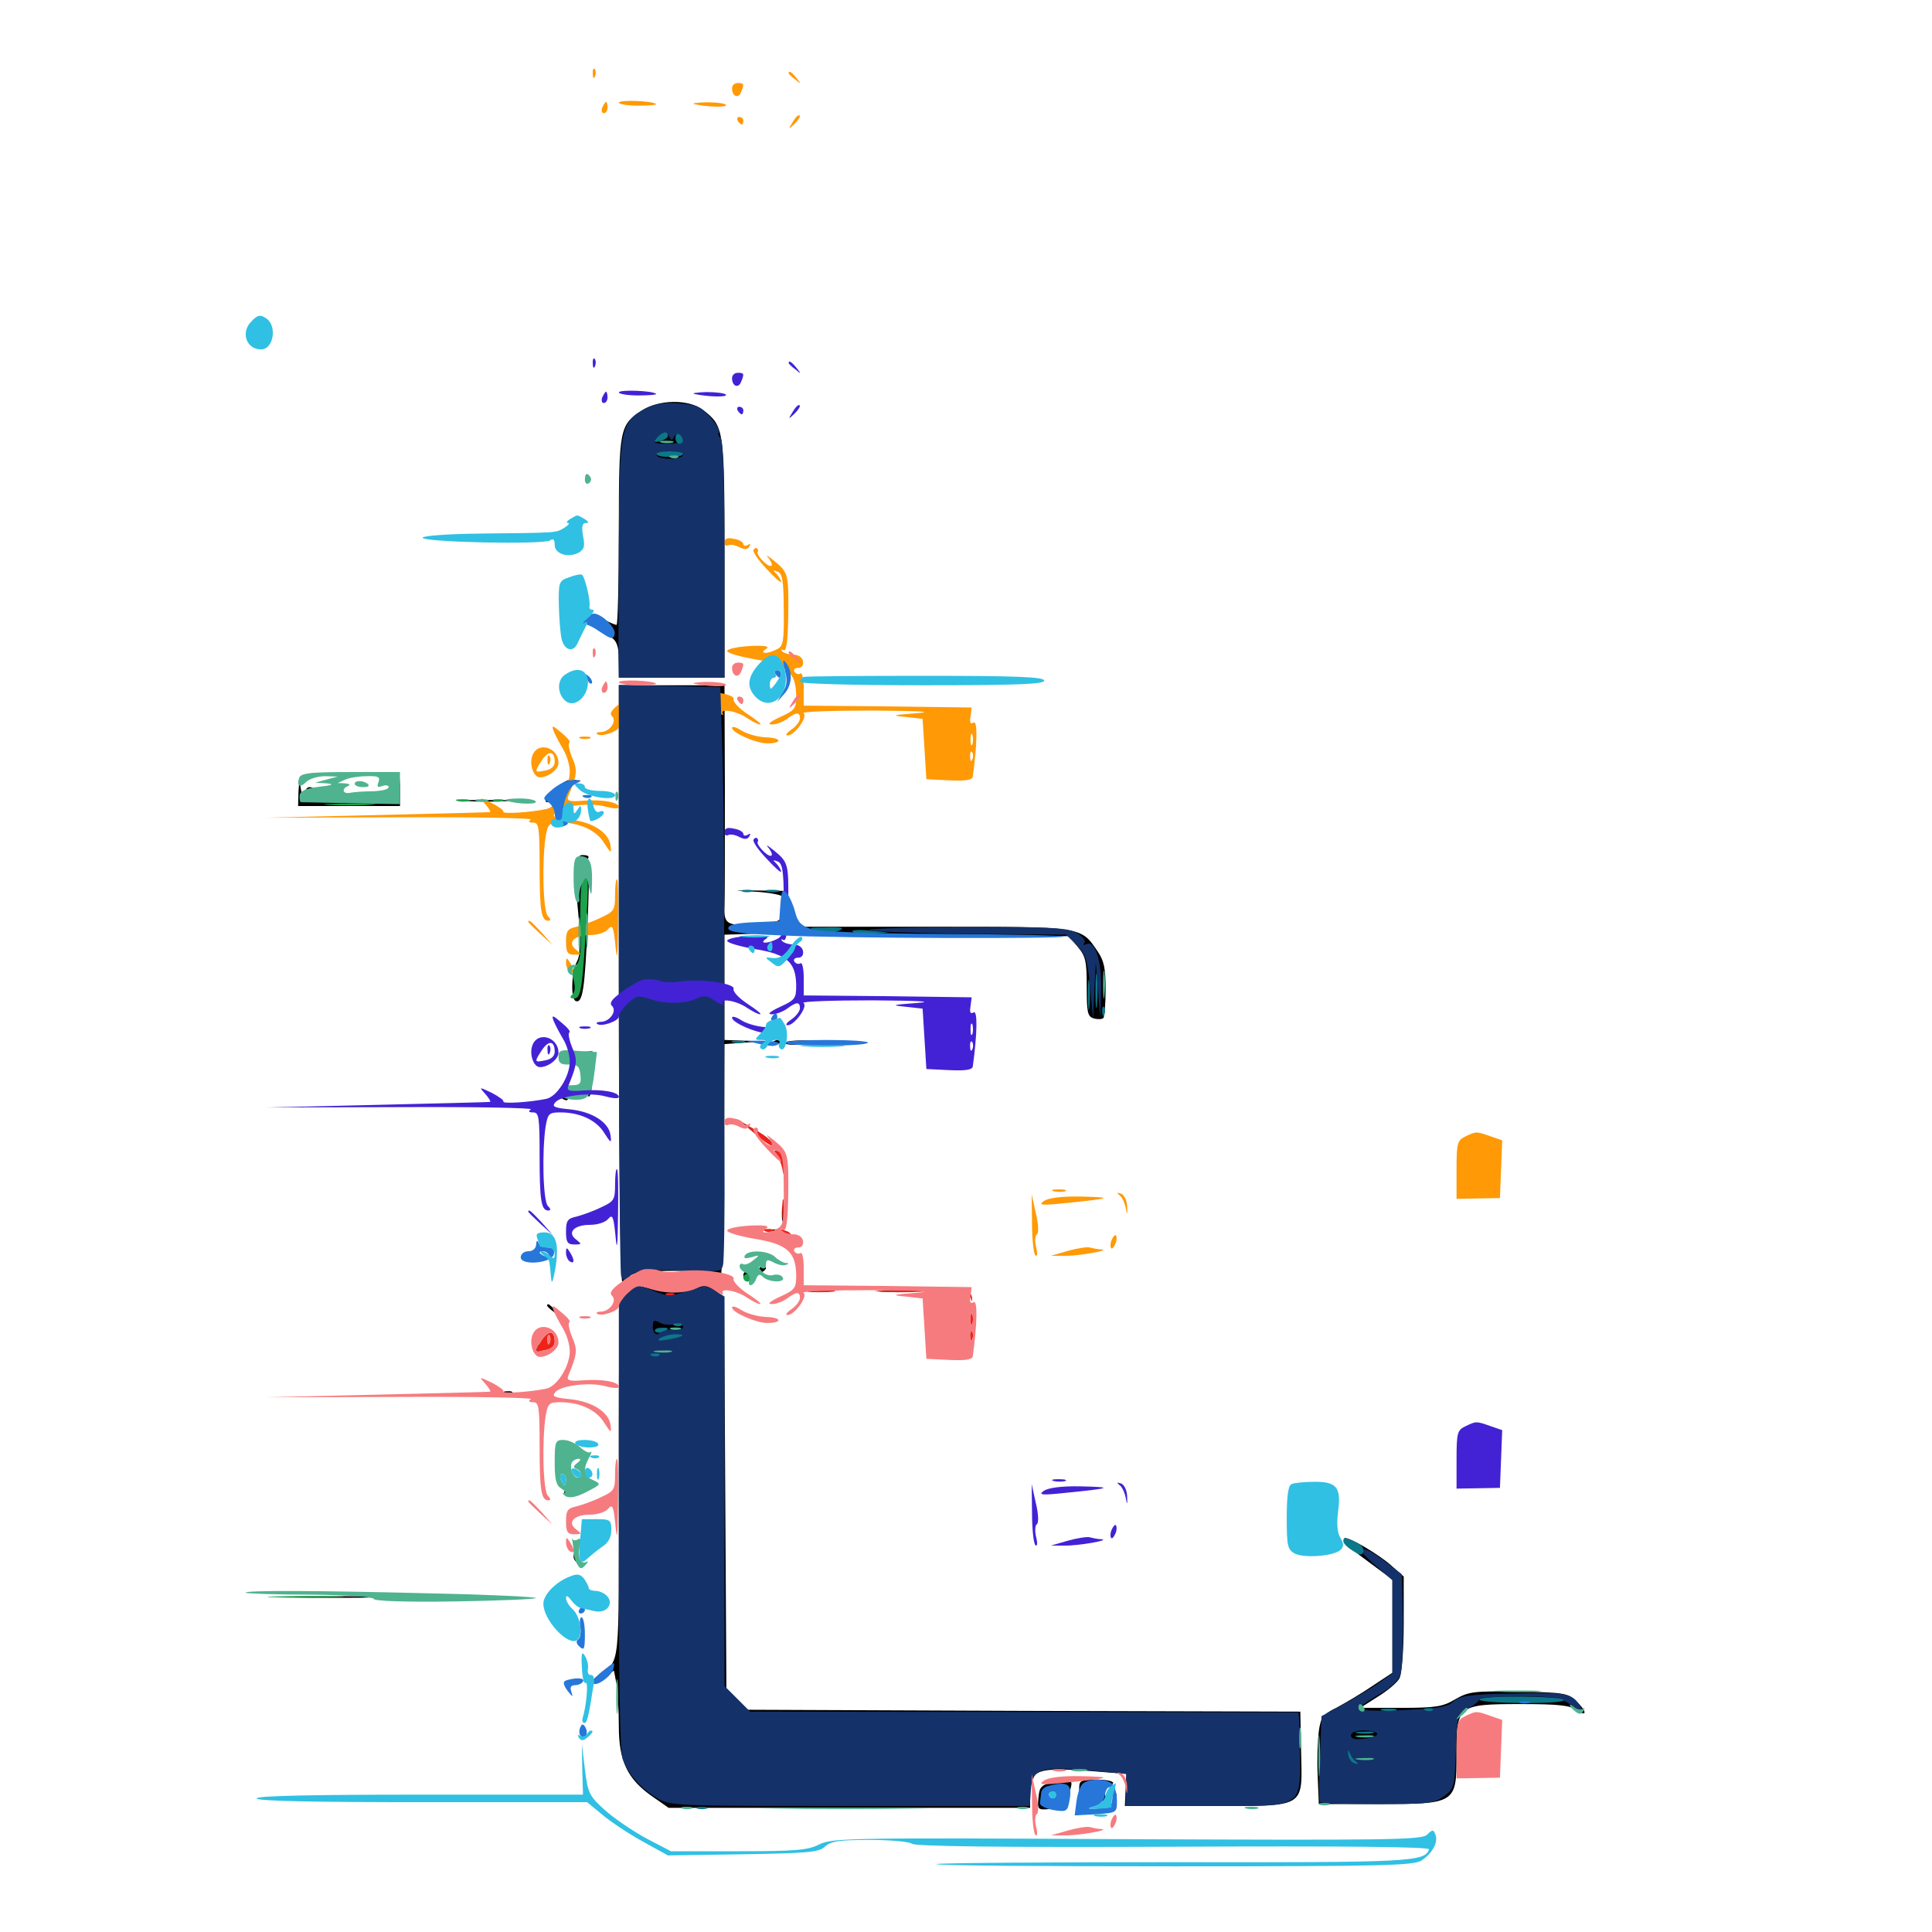 <svg xmlns="http://www.w3.org/2000/svg" viewBox="0 -1000 1000 1000">
	<path fill="#000000" d="M331.836 -787.305C320.703 -779.883 320.312 -777.93 320.312 -725C320.312 -698.242 319.727 -676.562 319.141 -676.562C318.555 -676.562 316.602 -677.344 314.648 -678.32C312.109 -679.688 311.328 -679.297 311.133 -676.367C310.938 -674.219 312.305 -671.875 314.062 -671.289C318.945 -669.336 320.312 -666.602 320.312 -657.617V-649.219H347.656H375V-710.742C375 -777.734 374.805 -779.297 364.062 -787.695C356.641 -793.555 340.82 -793.359 331.836 -787.305ZM320.312 -491.016C320.312 -403.711 321.094 -336.719 322.07 -336.719C323.047 -336.719 324.805 -337.891 325.977 -339.453C327.734 -341.406 333.789 -342.188 349.609 -342.188C370.508 -342.383 371.094 -342.188 371.289 -338.086C371.484 -333.984 371.68 -334.18 373.047 -338.672C373.828 -341.406 374.609 -369.727 374.805 -401.562L375 -459.57L385.352 -460.352L395.508 -460.938L385.352 -461.328L375 -461.719V-488.867V-516.211L394.531 -516.797C405.273 -517.188 414.062 -516.992 414.062 -516.406C414.062 -515.82 445.312 -515.43 483.594 -515.43H553.125L557.812 -509.961C561.914 -505.078 562.5 -502.539 562.5 -489.258C562.5 -475.781 562.891 -473.828 566.211 -472.852C568.359 -472.266 570.508 -472.461 571.094 -473.047C571.68 -473.633 572.266 -480.273 572.266 -487.891C572.266 -498.828 571.484 -502.734 567.969 -507.812C559.375 -520.508 560.352 -520.312 483.008 -520.312H413.086L410.156 -529.688L407.227 -538.867L392.578 -539.062C378.516 -539.258 378.32 -539.062 390.625 -538.477C397.656 -538.086 404.102 -536.914 405.078 -535.938C405.859 -535.156 406.055 -531.836 405.273 -528.516C404.102 -523.047 403.516 -522.656 392.969 -521.875C376.367 -520.508 374.609 -521.289 375 -530.859C375.195 -535.156 375.195 -562.891 375.195 -592.188L375 -645.312H347.656H320.312ZM160.742 -599.023C156.641 -599.414 159.961 -599.805 167.969 -599.805C175.977 -599.805 179.297 -599.414 175.391 -599.023C171.289 -598.633 164.648 -598.633 160.742 -599.023ZM202.734 -599.023C205.273 -598.047 205.859 -592.969 203.906 -587.891C202.734 -584.961 202.539 -584.961 200.195 -587.891C197.852 -591.211 192.383 -590.039 194.336 -586.523C195.117 -585.547 193.164 -584.766 190.43 -584.766C187.5 -584.766 185.742 -585.547 186.523 -586.719C187.305 -587.891 183.984 -588.672 177.734 -588.672C171.484 -588.672 168.164 -587.891 168.945 -586.719C169.531 -585.742 168.75 -584.766 167.188 -584.766C165.43 -584.766 164.062 -585.547 164.062 -586.523C164.062 -587.5 162.305 -587.891 160.352 -587.305C157.422 -586.523 156.445 -587.5 155.664 -591.992C155.078 -596.68 154.883 -596.289 154.492 -590.234L154.297 -582.812H180.664H207.031V-591.602C207.031 -598.633 206.445 -600.391 203.711 -600.195C201.562 -600.195 201.172 -599.609 202.734 -599.023ZM286.133 -590.625C282.031 -586.328 281.445 -584.766 283.594 -584.766C285.352 -584.766 287.305 -586.719 287.891 -589.258C289.258 -593.359 289.258 -593.359 291.016 -589.648C292.383 -586.523 292.773 -586.328 292.773 -589.062C292.969 -590.82 294.531 -593.359 296.484 -594.336C299.414 -596.094 299.414 -596.289 295.703 -596.484C293.555 -596.484 289.258 -593.945 286.133 -590.625ZM158.203 -590.43C158.203 -591.602 159.18 -592.578 160.156 -592.578C161.328 -592.578 162.109 -592.188 162.109 -591.797C162.109 -591.211 161.328 -590.234 160.156 -589.648C159.18 -589.062 158.203 -589.453 158.203 -590.43ZM241.797 -585.352C236.133 -585.742 240.625 -585.938 251.953 -585.938C263.281 -585.938 267.773 -585.742 262.305 -585.352C256.641 -584.961 247.266 -584.961 241.797 -585.352ZM299.805 -555.469C300.586 -554.297 301.953 -553.906 302.93 -554.492C305.664 -556.25 305.078 -557.422 301.562 -557.422C300 -557.422 299.219 -556.445 299.805 -555.469ZM297.656 -544.141C300.586 -516.406 300.977 -506.641 298.633 -502.344C295.703 -496.68 295.312 -482.812 298.047 -481.836C301.562 -480.664 302.734 -488.281 304.102 -521.289C305.273 -552.539 305.273 -552.734 300.977 -552.93C297.07 -553.32 296.875 -552.539 297.656 -544.141ZM399.414 -459.766C398.828 -458.594 399.609 -458.398 401.172 -458.984C404.688 -460.352 405.273 -461.719 402.539 -461.719C401.367 -461.719 400 -460.938 399.414 -459.766ZM406.25 -460.156C406.25 -461.133 411.328 -461.523 417.578 -461.523C429.492 -461.328 428.32 -460.352 414.648 -459.375C409.961 -458.984 406.25 -459.375 406.25 -460.156ZM298.438 -454.492C301.953 -454.102 304.297 -452.734 303.516 -451.758C302.93 -450.781 301.367 -450.586 300.195 -451.367C298.633 -452.148 298.828 -451.562 300.391 -449.609C301.758 -447.852 303.125 -443.164 303.32 -439.453C303.906 -427.734 306.641 -431.641 306.641 -444.141V-455.859L299.414 -455.469C291.992 -455.273 291.992 -455.273 298.438 -454.492ZM290.43 -435.742C289.844 -433.984 290.039 -432.031 291.211 -431.25C294.141 -429.492 294.727 -430.859 292.969 -435.156C291.797 -438.477 291.602 -438.672 290.43 -435.742ZM388.672 -415.039C391.406 -412.695 395.312 -409.766 397.461 -408.594C400.781 -406.836 400.977 -406.836 399.023 -409.18C397.852 -410.742 393.945 -413.477 390.234 -415.43L383.789 -419.141ZM401.953 -402.734C402.93 -401.367 404.297 -398.438 404.883 -396.289C405.664 -393.164 405.859 -393.555 406.055 -397.461C406.25 -400.781 405.078 -403.125 403.125 -403.906C400.586 -404.883 400.391 -404.492 401.953 -402.734ZM404.688 -371.875C404.688 -368.164 405.078 -366.602 405.664 -368.555C406.055 -370.312 406.055 -373.438 405.664 -375.391C405.078 -377.148 404.688 -375.586 404.688 -371.875ZM399.023 -362.695C397.07 -363.281 398.242 -363.672 401.367 -363.672C404.688 -363.672 406.055 -363.281 404.883 -362.695C403.516 -362.305 400.781 -362.305 399.023 -362.695ZM392.578 -342.383C392.578 -343.555 393.555 -344.531 394.531 -344.531C395.703 -344.531 396.484 -344.141 396.484 -343.75C396.484 -343.164 395.703 -342.188 394.531 -341.602C393.555 -341.016 392.578 -341.406 392.578 -342.383ZM384.766 -339.844C384.766 -338.086 385.742 -336.719 386.719 -336.719C387.891 -336.719 388.672 -337.5 388.672 -338.477C388.672 -339.648 387.891 -341.016 386.719 -341.602C385.742 -342.188 384.766 -341.406 384.766 -339.844ZM359.18 -333.398C352.93 -330.664 345.312 -330.859 333.594 -333.789C329.883 -334.766 327.539 -334.18 324.414 -331.055C320.312 -326.953 320.312 -325.781 320.312 -234.18C320.312 -132.812 321.289 -141.211 309.57 -132.812C307.422 -131.25 306.25 -129.492 306.836 -128.906C307.422 -128.125 310.156 -129.492 312.891 -131.641L317.773 -135.352L319.141 -128.125C319.727 -124.219 320.312 -114.258 320.312 -106.25C320.312 -88.477 324.805 -79.102 337.695 -70.117L346.094 -64.258H439.648H533.203V-72.656C533.203 -83.789 537.305 -85.352 563.281 -83.398L583.008 -81.836L582.617 -73.633L582.227 -65.234H625C676.953 -65.234 674.023 -63.477 673.438 -94.141L673.047 -114.062L529.883 -114.453L386.719 -115.039L381.445 -120.508L375.977 -125.781L375.391 -226.953L374.805 -327.93L370.312 -332.031C366.211 -335.938 365.43 -336.133 359.18 -333.398ZM418.555 -331.445C415.43 -331.836 417.578 -332.227 422.852 -332.227C428.32 -332.227 430.664 -331.836 428.32 -331.445C425.781 -331.055 421.484 -331.055 418.555 -331.445ZM456.641 -331.445C451.953 -331.836 455.273 -332.227 463.867 -332.227C472.461 -332.227 476.172 -331.836 472.266 -331.445C468.164 -331.055 461.133 -331.055 456.641 -331.445ZM283.203 -324.219C283.203 -323.828 284.766 -322.266 286.719 -320.898C289.648 -318.359 289.844 -318.555 287.305 -321.68C284.766 -324.805 283.203 -325.781 283.203 -324.219ZM278.32 -303.32C276.562 -300.586 277.93 -299.414 281.055 -301.367C282.617 -302.539 282.812 -303.516 281.641 -304.297C280.469 -304.883 278.906 -304.492 278.32 -303.32ZM261.328 -278.711C259.766 -279.297 260.352 -279.883 262.5 -279.883C264.648 -280.078 265.82 -279.492 265.039 -278.906C264.453 -278.32 262.695 -278.125 261.328 -278.711ZM271.094 -276.758C269.531 -277.344 270.117 -277.93 272.266 -277.93C274.414 -278.125 275.586 -277.539 274.805 -276.953C274.219 -276.367 272.461 -276.172 271.094 -276.758ZM287.695 -245.898C287.695 -240.625 288.086 -238.477 288.477 -241.602C288.867 -244.531 288.867 -248.828 288.477 -251.367C288.086 -253.711 287.695 -251.367 287.695 -245.898ZM301.758 -244.727C300.977 -243.555 300.781 -242.383 301.367 -241.797C301.758 -241.211 302.734 -242.188 303.32 -243.945C304.688 -247.266 303.516 -247.852 301.758 -244.727ZM292.188 -226.953C292.773 -226.172 293.945 -225.391 295.117 -225.391C296.094 -225.391 296.875 -226.172 296.875 -226.953C296.875 -227.93 295.508 -228.711 293.945 -228.711C292.383 -228.711 291.602 -227.93 292.188 -226.953ZM695.703 -202.148C696.094 -201.172 701.758 -196.289 708.594 -191.406L720.703 -182.422V-158.203V-134.18L710.352 -127.344C704.688 -123.438 696.289 -118.555 691.992 -116.211C684.766 -112.695 683.594 -111.133 682.617 -103.906C682.031 -99.219 681.641 -88.867 682.031 -80.859L682.617 -66.211H712.891C753.516 -66.211 753.906 -66.406 753.906 -91.797C753.906 -117.383 754.492 -117.969 787.109 -117.969C806.055 -117.969 812.695 -117.383 816.016 -114.844C821.68 -110.938 821.484 -114.258 815.625 -119.727C811.523 -123.633 808.984 -124.023 785.938 -124.414C762.891 -124.805 760.156 -124.414 753.32 -120.508C746.875 -116.602 743.164 -116.016 725 -116.016H704.102L713.281 -121.875C718.359 -125 723.438 -129.297 724.414 -131.445C725.586 -133.594 726.562 -146.289 726.562 -159.57V-183.984L719.727 -190.039C713.477 -195.508 699.219 -203.906 696.289 -203.906C695.508 -203.906 695.312 -203.125 695.703 -202.148ZM707.617 -100.977C708.789 -101.562 707.422 -101.953 704.102 -101.953C700.977 -101.953 699.805 -101.562 701.758 -100.977C703.516 -100.586 706.25 -100.586 707.617 -100.977ZM710.547 -89.258C712.305 -89.844 710.742 -90.234 707.031 -90.234C703.32 -90.234 701.758 -89.844 703.711 -89.258C705.469 -88.867 708.594 -88.867 710.547 -89.258ZM296.875 -194.336C296.875 -193.164 297.656 -191.797 298.828 -191.211C300 -190.625 300.195 -191.406 299.609 -192.969C298.242 -196.484 296.875 -197.07 296.875 -194.336ZM150 -173.242C136.719 -173.438 147.07 -173.828 172.852 -173.828C198.633 -173.828 209.375 -173.438 196.875 -173.242C184.375 -172.852 163.281 -172.852 150 -173.242ZM543.945 -77.148C539.062 -76.172 537.891 -74.805 537.5 -69.531C536.914 -63.281 537.109 -63.086 543.75 -63.672C549.414 -64.062 550.977 -65.039 552.734 -69.922C556.055 -79.688 555.859 -79.688 543.945 -77.148ZM546.484 -70.117C545.703 -67.969 541.016 -66.992 541.016 -68.945C541.016 -71.289 543.555 -73.242 545.508 -72.461C546.484 -72.266 546.875 -71.094 546.484 -70.117ZM558.594 -74.609C558.594 -72.07 558.008 -68.164 557.422 -65.82C556.25 -61.719 556.836 -61.328 565.234 -61.328C570.117 -61.328 574.219 -62.109 574.219 -62.891C574.219 -63.672 571.289 -64.062 567.773 -63.672C561.719 -63.086 561.328 -63.281 561.719 -68.555C561.914 -71.484 562.109 -74.805 562.305 -75.781C562.305 -76.758 565.625 -76.953 569.336 -76.367C573.047 -75.781 576.172 -75.977 576.172 -77.148C576.172 -78.125 572.266 -78.906 567.383 -78.906C559.57 -78.906 558.594 -78.32 558.594 -74.609ZM564.844 -70.703C566.211 -66.992 572.266 -66.406 572.266 -69.922C572.266 -71.875 570.508 -73.047 568.164 -73.047C565.82 -73.047 564.453 -72.07 564.844 -70.703ZM576.367 -69.922C576.367 -67.773 576.953 -67.188 577.539 -68.75C578.125 -70.117 577.93 -71.875 577.344 -72.461C576.758 -73.242 576.172 -72.07 576.367 -69.922Z"/>
	<path fill="#ff9906" d="M306.836 -961.719C306.836 -959.57 307.422 -958.984 308.008 -960.547C308.594 -961.914 308.398 -963.672 307.812 -964.258C307.227 -965.039 306.641 -963.867 306.836 -961.719ZM408.203 -962.109C408.203 -961.719 409.766 -960.156 411.719 -958.789C414.648 -956.25 414.844 -956.445 412.305 -959.57C409.766 -962.695 408.203 -963.672 408.203 -962.109ZM378.906 -954.297C378.906 -950 382.227 -948.828 383.594 -952.344C385.352 -956.641 385.156 -957.031 381.836 -957.031C380.273 -957.031 378.906 -955.859 378.906 -954.297ZM320.312 -946.875C320.312 -948.438 338.086 -947.852 339.648 -946.094C340.039 -945.703 335.938 -945.312 330.469 -945.312C324.805 -945.312 320.312 -946.094 320.312 -946.875ZM311.719 -944.336C311.133 -942.773 311.523 -941.406 312.5 -941.406C313.672 -941.406 314.453 -942.773 314.453 -944.336C314.453 -945.898 314.062 -947.266 313.672 -947.266C313.281 -947.266 312.5 -945.898 311.719 -944.336ZM359.375 -946.094C357.812 -946.484 360.547 -946.875 365.625 -947.07C370.703 -947.07 375.195 -946.484 375.781 -945.703C376.562 -944.336 366.602 -944.531 359.375 -946.094ZM410.352 -936.914C407.812 -932.812 408.008 -932.812 411.328 -935.938C413.281 -937.891 414.453 -939.844 413.867 -940.234C413.281 -940.82 411.719 -939.258 410.352 -936.914ZM381.836 -937.5C382.422 -936.523 383.398 -935.547 383.984 -935.547C384.375 -935.547 384.766 -936.523 384.766 -937.5C384.766 -938.672 383.789 -939.453 382.617 -939.453C381.641 -939.453 381.25 -938.672 381.836 -937.5ZM375 -719.336C375 -717.773 375.781 -717.188 376.953 -717.773C377.93 -718.359 380.469 -717.969 382.617 -716.797C385.352 -715.43 386.914 -715.43 387.891 -717.188C388.672 -718.555 388.477 -718.75 387.109 -717.969C385.742 -717.188 384.766 -717.383 384.766 -718.359C384.766 -719.336 382.617 -720.703 379.883 -721.094C376.562 -721.875 375 -721.289 375 -719.336ZM390.039 -715.43C389.453 -714.453 392.383 -710.156 396.68 -705.664C400.781 -701.172 404.297 -698.047 404.297 -698.828C404.297 -699.805 403.125 -701.562 401.953 -702.93C399.805 -704.883 400 -705.078 402.539 -704.102C404.883 -703.125 405.664 -699.414 405.664 -684.375C405.859 -668.359 405.469 -665.625 402.344 -664.062C397.266 -661.328 392.578 -661.523 396.484 -664.062C398.633 -665.43 396.289 -666.016 388.086 -665.625C382.031 -665.234 376.758 -664.258 376.367 -663.086C376.172 -662.109 382.617 -660.156 390.625 -658.789C407.422 -656.055 411.914 -651.953 412.109 -640.039C412.109 -633.203 411.523 -632.422 403.906 -628.906C398.438 -626.367 396.875 -625 399.609 -625C401.758 -625 405.273 -626.367 407.422 -627.93C412.109 -631.445 414.062 -631.641 414.062 -628.125C414.062 -626.758 412.109 -624.023 409.766 -622.461C407.227 -620.703 406.25 -619.336 407.617 -619.336C411.133 -619.141 418.555 -629.297 415.82 -630.859C414.648 -631.641 430.664 -632.227 451.562 -632.227C475.586 -632.031 483.984 -631.641 474.609 -630.859C461.523 -629.883 460.938 -629.688 468.75 -628.906L477.539 -627.93L478.516 -612.305L479.492 -596.68L491.406 -596.094C500 -595.703 503.32 -596.289 503.516 -598.047C505.859 -615.039 506.055 -627.344 503.906 -625.977C502.344 -625 501.758 -625.977 502.344 -629.102L502.93 -633.789L459.57 -634.375L416.016 -634.766V-643.75C416.016 -648.633 415.234 -652.148 414.258 -651.367C413.281 -650.781 411.914 -651.172 411.133 -652.344C410.547 -653.32 411.328 -654.297 413.086 -654.297C415.039 -654.297 416.016 -655.664 415.625 -657.812C415.234 -659.766 413.281 -661.133 410.742 -661.133C408.398 -661.133 405.859 -661.914 404.883 -662.891C404.102 -663.867 404.297 -664.062 405.469 -663.477C407.031 -662.5 407.812 -667.969 408.008 -682.227C408.203 -703.125 408.008 -703.711 400.391 -709.961C396.68 -712.891 396.094 -713.086 398.242 -710.547C399.609 -708.594 400 -707.031 398.828 -707.031C396.68 -707.031 391.211 -713.086 392.188 -714.258C392.578 -714.844 392.383 -715.625 391.992 -716.016C391.406 -716.602 390.625 -716.406 390.039 -715.43ZM384.18 -662.891C384.961 -663.477 383.789 -664.062 381.641 -663.867C379.492 -663.867 378.906 -663.281 380.469 -662.695C381.836 -662.109 383.594 -662.305 384.18 -662.891ZM499.609 -631.445C501.367 -632.031 499.805 -632.422 496.094 -632.422C492.383 -632.422 490.82 -632.031 492.773 -631.445C494.531 -631.055 497.656 -631.055 499.609 -631.445ZM503.32 -614.844C502.734 -613.477 502.344 -614.453 502.344 -617.188C502.344 -619.922 502.734 -620.898 503.32 -619.727C503.711 -618.359 503.711 -616.016 503.32 -614.844ZM503.32 -607.031C502.734 -605.469 502.148 -606.055 502.148 -608.203C501.953 -610.352 502.539 -611.523 503.125 -610.742C503.711 -610.156 503.906 -608.398 503.32 -607.031ZM333.203 -642.969C331.25 -642.578 326.172 -639.844 322.07 -636.719C316.602 -632.812 315.234 -630.859 316.797 -629.297C319.531 -626.562 315.43 -621.094 310.938 -621.094C309.375 -621.094 308.398 -620.703 308.984 -620.117C310.938 -618.164 320.312 -621.484 320.312 -623.828C320.312 -625.195 322.461 -628.32 325 -630.664C329.297 -634.766 330.664 -634.961 336.133 -633.008C344.141 -630.273 353.906 -630.273 360.156 -633.008C364.258 -634.961 366.016 -634.766 370.312 -631.836C373.047 -630.078 375 -629.492 374.219 -630.469C372.266 -633.594 381.445 -632.031 386.719 -628.32C389.453 -626.562 392.383 -625 393.359 -625C394.531 -625 391.602 -627.344 387.109 -630.273C382.617 -633.203 379.297 -636.719 379.688 -638.086C380.859 -641.016 362.305 -643.555 352.344 -641.992C348.438 -641.406 343.555 -641.406 341.211 -642.383C338.867 -643.164 335.156 -643.359 333.203 -642.969ZM286.523 -621.68C287.305 -619.727 289.453 -615.625 291.406 -612.305C293.359 -609.18 294.922 -603.906 294.922 -600.586C294.922 -592.773 288.281 -582.422 282.812 -581.25C274.414 -579.492 259.766 -578.516 260.547 -579.883C260.938 -580.469 258.203 -582.422 254.492 -584.375C247.852 -587.5 247.852 -587.5 251.172 -583.789C252.93 -581.836 254.102 -579.883 253.711 -579.688C253.32 -579.492 226.953 -578.906 195.312 -578.125L137.695 -576.758L207.422 -576.953C245.703 -577.148 275.977 -576.562 274.805 -575.781C273.242 -574.805 273.633 -574.219 275.977 -574.219C278.906 -574.219 279.297 -571.875 279.297 -551.953C279.297 -528.906 280.078 -523.438 283.789 -523.438C285.156 -523.438 285.156 -524.219 283.594 -525.781C281.055 -528.32 280.469 -554.102 282.422 -566.992C283.594 -573.633 284.18 -574.219 290.039 -574.219C300 -574.219 308.594 -570.312 312.695 -563.672C316.211 -558.203 316.602 -558.008 316.016 -562.305C315.234 -569.141 306.445 -574.609 295.117 -575.781C287.109 -576.562 285.547 -577.148 287.305 -579.297C290.234 -583.008 305.859 -584.766 313.672 -582.422C317.383 -581.445 320.312 -581.25 320.312 -582.227C320.312 -584.766 311.719 -586.328 301.758 -585.547C294.531 -584.961 293.164 -585.547 294.141 -587.891C298.828 -599.219 299.023 -601.367 296.094 -608.008C294.531 -611.914 293.945 -615.234 294.727 -615.625C295.508 -616.016 293.75 -618.164 290.625 -620.703C286.133 -624.609 285.352 -624.805 286.523 -621.68ZM378.906 -623.242C378.906 -620.703 391.406 -615.234 397.07 -615.234C405.273 -615.234 404.688 -618.164 396.289 -618.359C392.188 -618.555 386.523 -620.117 383.789 -621.875C381.055 -623.633 378.906 -624.219 378.906 -623.242ZM300.391 -617.773C299.023 -618.359 300 -618.75 302.734 -618.75C305.469 -618.75 306.445 -618.359 305.273 -617.773C303.906 -617.383 301.562 -617.383 300.391 -617.773ZM275.586 -608.984C273.828 -604.297 276.172 -597.656 279.492 -597.656C283.789 -597.656 289.062 -601.758 289.062 -605.078C289.062 -613.281 278.32 -616.406 275.586 -608.984ZM287.109 -605.664C287.109 -603.32 285.352 -601.758 282.227 -601.172C276.562 -600 276.367 -600.195 280.469 -606.445C283.984 -611.719 287.109 -611.328 287.109 -605.664ZM283.398 -606.25C283.398 -604.102 283.984 -603.516 284.57 -605.078C285.156 -606.445 284.961 -608.203 284.375 -608.789C283.789 -609.57 283.203 -608.398 283.398 -606.25ZM318.359 -536.719C318.359 -528.906 317.773 -528.125 310.938 -525C307.031 -523.047 301.367 -521.094 298.438 -520.312C293.75 -519.336 292.969 -518.164 292.969 -512.5C292.969 -507.031 293.75 -505.859 297.266 -505.859C301.172 -505.859 301.172 -506.055 298.242 -508.398C293.359 -511.914 297.07 -516.016 305.273 -516.016C309.375 -516.016 313.477 -517.383 314.844 -519.141C316.992 -521.68 317.578 -520.312 318.555 -510.547C319.336 -501.562 319.727 -504.297 319.922 -522.07C320.117 -534.57 319.922 -544.922 319.336 -544.922C318.75 -544.922 318.359 -541.211 318.359 -536.719ZM273.438 -522.852C273.438 -522.461 276.367 -519.727 279.883 -516.406L286.133 -510.742L280.469 -517.188C275 -523.047 273.438 -524.414 273.438 -522.852ZM292.969 -501.562C292.969 -499.805 293.945 -497.656 294.922 -497.07C297.461 -495.508 297.461 -498.047 294.922 -501.953C293.359 -504.492 292.969 -504.492 292.969 -501.562ZM758.398 -411.719C754.297 -409.766 753.906 -408.203 753.906 -394.531V-379.492L765.234 -379.688L776.367 -379.883L776.953 -394.727L777.539 -409.766L771.289 -411.914C764.062 -414.453 764.062 -414.453 758.398 -411.719ZM768.945 -381.641C769.727 -382.227 768.555 -382.812 766.406 -382.617C764.258 -382.617 763.672 -382.031 765.234 -381.445C766.602 -380.859 768.359 -381.055 768.945 -381.641ZM545.508 -383.398C543.555 -383.984 544.727 -384.375 547.852 -384.375C551.172 -384.375 552.539 -383.984 551.367 -383.398C550 -383.008 547.266 -383.008 545.508 -383.398ZM579.297 -381.445C580.664 -380.664 582.031 -377.734 582.617 -375C583.398 -370.703 583.594 -370.898 583.398 -375.781C583.203 -379.102 581.641 -381.836 580.078 -382.227C578.125 -382.812 577.93 -382.617 579.297 -381.445ZM534.18 -366.797C534.18 -358.594 534.961 -351.172 535.938 -350.195C536.914 -349.414 537.109 -351.172 536.328 -354.297C535.547 -357.422 535.742 -360.547 536.719 -361.133C537.695 -361.719 537.5 -366.602 536.133 -372.07L533.984 -381.836ZM540.234 -378.32C537.305 -376.172 539.062 -375.977 551.953 -377.344C575.391 -379.688 576.758 -380.273 559.375 -380.664C549.023 -380.859 542.578 -379.883 540.234 -378.32ZM575.391 -358.203C574.609 -356.445 574.609 -354.492 575.195 -353.906C575.586 -353.32 576.562 -354.492 577.344 -356.25C578.125 -358.008 578.125 -359.961 577.539 -360.547C577.148 -361.133 576.172 -359.961 575.391 -358.203ZM552.734 -352.539L543.945 -350H550.781C558.008 -349.805 575.586 -352.93 569.922 -353.32C568.164 -353.32 565.625 -353.906 564.062 -354.297C562.695 -354.688 557.617 -353.906 552.734 -352.539Z"/>
	<path fill="#ef2218" d="M390.625 -413.281C394.336 -409.961 398.242 -407.227 399.219 -407.031C402.148 -407.031 397.07 -411.719 390.234 -415.625L383.789 -419.336ZM401.953 -402.734C402.93 -401.367 404.297 -398.047 404.883 -395.312C405.664 -391.016 405.664 -391.211 406.055 -396.484C406.25 -400.586 405.078 -403.125 403.125 -403.906C400.586 -404.883 400.391 -404.492 401.953 -402.734ZM404.883 -373.828C404.883 -368.945 405.273 -366.992 405.664 -369.531C406.055 -371.875 406.055 -375.781 405.664 -378.32C405.273 -380.664 404.883 -378.711 404.883 -373.828ZM380.469 -362.695C378.906 -363.281 379.492 -363.867 381.641 -363.867C383.789 -364.062 384.961 -363.477 384.18 -362.891C383.594 -362.305 381.836 -362.109 380.469 -362.695ZM396.094 -362.695C394.531 -363.281 395.117 -363.867 397.266 -363.867C399.414 -364.062 400.586 -363.477 399.805 -362.891C399.219 -362.305 397.461 -362.109 396.094 -362.695ZM405.664 -361.914C403.906 -363.867 404.102 -364.062 406.836 -362.891C408.789 -362.305 409.766 -361.133 409.18 -360.547C408.594 -359.961 407.031 -360.547 405.664 -361.914ZM419.531 -331.445C416.016 -331.836 418.359 -332.227 424.805 -332.227C431.25 -332.227 434.18 -331.836 431.25 -331.445C428.32 -331.055 423.047 -331.055 419.531 -331.445ZM455.664 -331.445C449.414 -331.836 454.492 -332.031 466.797 -332.031C479.102 -332.031 484.18 -331.836 478.125 -331.445C471.875 -331.055 461.719 -331.055 455.664 -331.445ZM495.898 -331.641C499.219 -331.055 502.148 -329.297 502.539 -327.734C503.125 -325.977 503.32 -326.172 503.125 -328.32C502.93 -330.859 500.977 -332.031 496.484 -332.422C490.43 -332.812 490.43 -332.812 495.898 -331.641ZM345.312 -329.492C343.75 -330.078 344.336 -330.664 346.484 -330.664C348.633 -330.859 349.805 -330.273 349.023 -329.688C348.438 -329.102 346.68 -328.906 345.312 -329.492ZM502.344 -317.188C502.344 -314.453 502.734 -313.477 503.32 -314.844C503.711 -316.016 503.711 -318.359 503.32 -319.727C502.734 -320.898 502.344 -319.922 502.344 -317.188ZM280.469 -306.445C276.367 -300.195 276.562 -300 282.227 -301.172C285.352 -301.758 287.109 -303.32 287.109 -305.664C287.109 -311.328 283.984 -311.719 280.469 -306.445ZM284.57 -305.078C283.984 -303.516 283.398 -304.102 283.398 -306.25C283.203 -308.398 283.789 -309.57 284.375 -308.789C284.961 -308.203 285.156 -306.445 284.57 -305.078ZM502.148 -308.203C502.148 -306.055 502.734 -305.469 503.32 -307.031C503.906 -308.398 503.711 -310.156 503.125 -310.742C502.539 -311.523 501.953 -310.352 502.148 -308.203ZM271.094 -276.758C269.727 -277.344 270.703 -277.734 273.438 -277.734C276.172 -277.734 277.148 -277.344 275.977 -276.758C274.609 -276.367 272.266 -276.367 271.094 -276.758ZM765.234 -81.445C763.672 -82.031 764.258 -82.617 766.406 -82.617C768.555 -82.812 769.727 -82.227 768.945 -81.641C768.359 -81.055 766.602 -80.859 765.234 -81.445Z"/>
	<path fill="#1ca14c" d="M236.914 -585.352C234.961 -585.938 236.133 -586.328 239.258 -586.328C242.578 -586.328 243.945 -585.938 242.773 -585.352C241.406 -584.961 238.672 -584.961 236.914 -585.352ZM255.469 -585.352C254.102 -585.938 255.078 -586.328 257.812 -586.328C260.547 -586.328 261.523 -585.938 260.352 -585.352C258.984 -584.961 256.641 -584.961 255.469 -585.352ZM170.508 -583.398C164.258 -583.789 168.945 -583.984 180.664 -583.984C192.578 -583.984 197.656 -583.789 191.992 -583.398C186.328 -583.008 176.758 -583.008 170.508 -583.398ZM301.367 -543.359C300.586 -541.992 300.195 -532.422 300.391 -521.875C300.977 -507.617 300.391 -502.539 298.242 -500.586C296.289 -498.633 295.898 -496.289 296.875 -492.773C297.852 -489.453 297.656 -486.719 296.289 -485.352C294.727 -483.789 294.922 -483.203 297.266 -483.203C300.781 -483.203 301.562 -488.477 303.711 -526.758C304.688 -545.508 304.492 -548.047 301.367 -543.359ZM384.766 -338.672C384.766 -337.695 385.742 -336.719 386.719 -336.719C387.891 -336.719 388.672 -337.695 388.672 -338.672C388.672 -339.844 387.891 -340.625 386.719 -340.625C385.742 -340.625 384.766 -339.844 384.766 -338.672ZM142.188 -173.242C133.203 -173.438 140.43 -173.828 158.203 -173.828C175.977 -173.828 183.203 -173.438 174.414 -173.242C165.43 -172.852 150.977 -172.852 142.188 -173.242Z"/>
	<path fill="#143269" d="M333.984 -788.477C321.484 -782.031 320.508 -777.734 320.312 -720.508C320.117 -692.578 320.117 -665.039 320.117 -659.57L320.312 -649.219H347.656H375V-710.547C375 -750.195 374.219 -772.461 373.047 -773.242C371.875 -774.023 371.484 -775.195 372.07 -776.172C372.656 -777.148 370.703 -780.664 367.578 -784.18C362.891 -789.453 360.352 -790.625 351.367 -791.211C343.75 -791.797 338.867 -791.016 333.984 -788.477ZM346.484 -773.828C347.461 -771.875 347.852 -771.875 348.828 -773.828C350 -776.367 353.516 -775.195 353.516 -772.07C353.516 -771.094 349.805 -770.312 345.508 -770.312C338.477 -770.312 337.695 -770.703 339.844 -773.242C342.773 -776.758 344.922 -776.953 346.484 -773.828ZM353.516 -764.453C353.516 -763.477 350.391 -762.5 346.68 -762.5C342.969 -762.5 339.844 -763.477 339.844 -764.453C339.844 -765.625 342.969 -766.406 346.68 -766.406C350.391 -766.406 353.516 -765.625 353.516 -764.453ZM320.312 -494.141C320.312 -410.938 320.898 -341.406 321.484 -339.648C322.656 -336.719 323.047 -336.719 326.367 -339.844C328.32 -341.602 332.812 -342.969 337.305 -342.773C374.609 -341.602 373.047 -341.406 374.219 -345.117C374.805 -347.07 375.195 -373.047 375 -402.734C374.805 -432.422 374.805 -481.836 374.805 -512.5C375 -543.164 374.609 -585.352 374.023 -606.25L372.852 -644.336L346.484 -644.922L320.312 -645.508ZM451.172 -518.359C457.031 -517.578 482.227 -516.797 506.836 -516.602L551.758 -516.211L557.227 -510.938C561.914 -506.055 562.891 -503.32 564.258 -488.867L565.82 -472.461L566.406 -487.109L567.188 -501.758L568.359 -487.109L569.531 -472.461L569.922 -487.695C570.312 -503.125 566.602 -514.062 561.914 -511.133C560.742 -510.547 560.547 -510.938 561.328 -512.109C562.109 -513.281 560.156 -515.625 556.836 -517.383C551.953 -519.922 541.992 -520.312 495.703 -520.117C462.695 -519.922 444.727 -519.141 451.172 -518.359ZM324.609 -330.273L320.312 -325.781V-210.547C320.117 -134.18 320.898 -93.359 322.266 -89.648C325.195 -81.641 331.445 -74.609 339.453 -69.727C346.68 -65.234 346.68 -65.234 439.844 -65.234H533.008L533.594 -73.438C534.375 -84.57 538.477 -85.938 563.867 -83.594L583.008 -81.836L582.812 -73.633L582.617 -65.234H624.805C675.781 -65.234 672.852 -63.477 672.852 -93.945C672.852 -104.883 672.461 -113.672 671.875 -113.672C671.289 -113.672 607.227 -113.672 529.688 -113.867L388.281 -114.062L381.641 -120.703L375 -127.344V-228.125V-328.906L370.312 -331.836C366.016 -334.766 364.844 -334.766 355.859 -331.836C347.07 -328.906 345.508 -328.906 338.867 -331.641C329.492 -335.547 329.688 -335.547 324.609 -330.273ZM349.219 -314.648C351.953 -315.234 353.516 -314.844 353.516 -313.281C353.516 -311.719 351.172 -311.133 346.875 -311.719C343.164 -312.109 340.625 -311.719 341.016 -310.938C341.602 -310.156 341.016 -309.375 340.039 -309.375C338.867 -309.375 337.891 -311.133 337.891 -313.281C337.891 -316.602 338.477 -316.992 341.406 -315.43C343.359 -314.258 346.875 -314.062 349.219 -314.648ZM353.32 -308.594C355.273 -310.352 344.531 -309.18 341.797 -307.422C339.648 -306.055 340.82 -305.859 345.703 -306.641C349.414 -307.422 352.93 -308.203 353.32 -308.594ZM353.32 -300.781C353.711 -301.172 350 -301.562 345.117 -301.562C340.039 -301.562 335.938 -300.586 335.938 -299.609C335.938 -297.852 351.172 -298.828 353.32 -300.781ZM705.078 -196.68C705.078 -196.094 708.594 -192.578 712.891 -188.867L720.703 -182.031V-158.008V-133.789L712.5 -128.125C707.812 -125 699.609 -120.117 694.141 -117.188L683.984 -111.719L683.203 -89.844C682.617 -77.93 682.617 -67.773 683.203 -67.188C683.594 -66.602 696.875 -66.211 712.891 -66.211C739.258 -66.211 742.383 -66.602 747.461 -70.312C752.734 -74.219 752.93 -75.195 753.516 -93.359C754.102 -112.109 754.102 -112.5 759.766 -115.625C763.086 -117.383 765.625 -119.531 765.625 -120.508C765.625 -121.289 775 -121.875 786.523 -121.875C805.859 -121.875 807.617 -121.484 814.062 -116.797C819.531 -112.5 820.312 -112.305 818.75 -115.43C814.258 -123.633 811.914 -124.219 783.594 -123.438C760.547 -123.047 755.664 -122.266 752.344 -119.336C749.219 -116.406 743.945 -115.625 725.781 -114.844C713.281 -114.258 703.125 -114.648 703.125 -115.43C703.125 -116.211 707.617 -119.336 712.891 -122.461C718.945 -125.586 723.633 -129.883 724.805 -133.008C725.781 -135.742 726.367 -148.633 726.172 -161.523L725.586 -185.156L717.188 -191.602C708.984 -197.852 705.078 -199.414 705.078 -196.68ZM712.891 -102.539C712.891 -101.562 709.766 -100.391 706.055 -100C701.367 -99.414 699.219 -100 699.219 -101.758C699.219 -103.32 701.758 -104.297 706.055 -104.297C709.766 -104.297 712.891 -103.516 712.891 -102.539ZM706.836 -91.016C702.93 -90.43 700 -91.016 698.828 -92.773C697.461 -94.922 697.266 -94.531 697.656 -91.602C698.047 -89.453 699.414 -87.695 700.781 -87.891C701.953 -88.086 705.273 -88.281 708.008 -88.477C710.742 -88.477 712.891 -89.453 712.891 -90.234C712.891 -91.211 710.156 -91.406 706.836 -91.016Z"/>
	<path fill="#f67b7f" d="M306.836 -661.719C306.836 -659.57 307.422 -658.984 308.008 -660.547C308.594 -661.914 308.398 -663.672 307.812 -664.258C307.227 -665.039 306.641 -663.867 306.836 -661.719ZM408.203 -662.109C408.203 -661.719 409.766 -660.156 411.719 -658.789C414.648 -656.25 414.844 -656.445 412.305 -659.57C409.766 -662.695 408.203 -663.672 408.203 -662.109ZM378.906 -654.297C378.906 -650 382.227 -648.828 383.594 -652.344C385.352 -656.641 385.156 -657.031 381.836 -657.031C380.273 -657.031 378.906 -655.859 378.906 -654.297ZM320.312 -646.875C320.312 -648.438 338.086 -647.852 339.648 -646.094C340.039 -645.703 335.938 -645.312 330.469 -645.312C324.805 -645.312 320.312 -646.094 320.312 -646.875ZM311.719 -644.336C311.133 -642.773 311.523 -641.406 312.5 -641.406C313.672 -641.406 314.453 -642.773 314.453 -644.336C314.453 -645.898 314.062 -647.266 313.672 -647.266C313.281 -647.266 312.5 -645.898 311.719 -644.336ZM359.375 -646.094C357.812 -646.484 360.547 -646.875 365.625 -647.07C370.703 -647.07 375.195 -646.484 375.781 -645.703C376.562 -644.336 366.602 -644.531 359.375 -646.094ZM410.352 -636.914C407.812 -632.812 408.008 -632.812 411.328 -635.938C413.281 -637.891 414.453 -639.844 413.867 -640.234C413.281 -640.82 411.719 -639.258 410.352 -636.914ZM381.836 -637.5C382.422 -636.523 383.398 -635.547 383.984 -635.547C384.375 -635.547 384.766 -636.523 384.766 -637.5C384.766 -638.672 383.789 -639.453 382.617 -639.453C381.641 -639.453 381.25 -638.672 381.836 -637.5ZM375 -419.336C375 -417.773 375.781 -417.188 376.953 -417.773C377.93 -418.359 380.469 -417.969 382.617 -416.797C385.352 -415.43 386.914 -415.43 387.891 -417.188C388.672 -418.555 388.477 -418.75 387.109 -417.969C385.742 -417.188 384.766 -417.383 384.766 -418.359C384.766 -419.336 382.617 -420.703 379.883 -421.094C376.562 -421.875 375 -421.289 375 -419.336ZM390.039 -415.43C389.453 -414.453 392.383 -410.156 396.68 -405.664C400.781 -401.172 404.297 -398.047 404.297 -398.828C404.297 -399.805 403.125 -401.562 401.953 -402.93C399.805 -404.883 400 -405.078 402.539 -404.102C404.883 -403.125 405.664 -399.414 405.664 -384.375C405.859 -368.359 405.469 -365.625 402.344 -364.062C397.266 -361.328 392.578 -361.523 396.484 -364.062C398.633 -365.43 396.289 -366.016 388.086 -365.625C382.031 -365.234 376.758 -364.258 376.367 -363.086C376.172 -362.109 382.617 -360.156 390.625 -358.789C407.422 -356.055 411.914 -351.953 412.109 -340.039C412.109 -333.203 411.523 -332.422 403.906 -328.906C398.438 -326.367 396.875 -325 399.609 -325C401.758 -325 405.273 -326.367 407.422 -327.93C412.109 -331.445 414.062 -331.641 414.062 -328.125C414.062 -326.758 412.109 -324.023 409.766 -322.461C407.227 -320.703 406.25 -319.336 407.617 -319.336C411.133 -319.141 418.555 -329.297 415.82 -330.859C414.648 -331.641 430.664 -332.227 451.562 -332.227C475.586 -332.031 483.984 -331.641 474.609 -330.859C461.523 -329.883 460.938 -329.688 468.75 -328.906L477.539 -327.93L478.516 -312.305L479.492 -296.68L491.406 -296.094C500 -295.703 503.32 -296.289 503.516 -298.047C505.859 -315.039 506.055 -327.344 503.906 -325.977C502.344 -325 501.758 -325.977 502.344 -329.102L502.93 -333.789L459.57 -334.375L416.016 -334.766V-343.75C416.016 -348.633 415.234 -352.148 414.258 -351.367C413.281 -350.781 411.914 -351.172 411.133 -352.344C410.547 -353.32 411.328 -354.297 413.086 -354.297C415.039 -354.297 416.016 -355.664 415.625 -357.812C415.234 -359.766 413.281 -361.133 410.742 -361.133C408.398 -361.133 405.859 -361.914 404.883 -362.891C404.102 -363.867 404.297 -364.062 405.469 -363.477C407.031 -362.5 407.812 -367.969 408.008 -382.227C408.203 -403.125 408.008 -403.711 400.391 -409.961C396.68 -412.891 396.094 -413.086 398.242 -410.547C399.609 -408.594 400 -407.031 398.828 -407.031C396.68 -407.031 391.211 -413.086 392.188 -414.258C392.578 -414.844 392.383 -415.625 391.992 -416.016C391.406 -416.602 390.625 -416.406 390.039 -415.43ZM384.18 -362.891C384.961 -363.477 383.789 -364.062 381.641 -363.867C379.492 -363.867 378.906 -363.281 380.469 -362.695C381.836 -362.109 383.594 -362.305 384.18 -362.891ZM499.609 -331.445C501.367 -332.031 499.805 -332.422 496.094 -332.422C492.383 -332.422 490.82 -332.031 492.773 -331.445C494.531 -331.055 497.656 -331.055 499.609 -331.445ZM503.32 -314.844C502.734 -313.477 502.344 -314.453 502.344 -317.188C502.344 -319.922 502.734 -320.898 503.32 -319.727C503.711 -318.359 503.711 -316.016 503.32 -314.844ZM503.32 -307.031C502.734 -305.469 502.148 -306.055 502.148 -308.203C501.953 -310.352 502.539 -311.523 503.125 -310.742C503.711 -310.156 503.906 -308.398 503.32 -307.031ZM333.203 -342.969C331.25 -342.578 326.172 -339.844 322.07 -336.719C316.602 -332.812 315.234 -330.859 316.797 -329.297C319.531 -326.562 315.43 -321.094 310.938 -321.094C309.375 -321.094 308.398 -320.703 308.984 -320.117C310.938 -318.164 320.312 -321.484 320.312 -323.828C320.312 -325.195 322.461 -328.32 325 -330.664C329.297 -334.766 330.664 -334.961 336.133 -333.008C344.141 -330.273 353.906 -330.273 360.156 -333.008C364.258 -334.961 366.016 -334.766 370.312 -331.836C373.047 -330.078 375 -329.492 374.219 -330.469C372.266 -333.594 381.445 -332.031 386.719 -328.32C389.453 -326.562 392.383 -325 393.359 -325C394.531 -325 391.602 -327.344 387.109 -330.273C382.617 -333.203 379.297 -336.719 379.688 -338.086C380.859 -341.016 362.305 -343.555 352.344 -341.992C348.438 -341.406 343.555 -341.406 341.211 -342.383C338.867 -343.164 335.156 -343.359 333.203 -342.969ZM286.523 -321.68C287.305 -319.727 289.453 -315.625 291.406 -312.305C293.359 -309.18 294.922 -303.906 294.922 -300.586C294.922 -292.773 288.281 -282.422 282.812 -281.25C274.414 -279.492 259.766 -278.516 260.547 -279.883C260.938 -280.469 258.203 -282.422 254.492 -284.375C247.852 -287.5 247.852 -287.5 251.172 -283.789C252.93 -281.836 254.102 -279.883 253.711 -279.688C253.32 -279.492 226.953 -278.906 195.312 -278.125L137.695 -276.758L207.422 -276.953C245.703 -277.148 275.977 -276.562 274.805 -275.781C273.242 -274.805 273.633 -274.219 275.977 -274.219C278.906 -274.219 279.297 -271.875 279.297 -251.953C279.297 -228.906 280.078 -223.438 283.789 -223.438C285.156 -223.438 285.156 -224.219 283.594 -225.781C281.055 -228.32 280.469 -254.102 282.422 -266.992C283.594 -273.633 284.18 -274.219 290.039 -274.219C300 -274.219 308.594 -270.312 312.695 -263.672C316.211 -258.203 316.602 -258.008 316.016 -262.305C315.234 -269.141 306.445 -274.609 295.117 -275.781C287.109 -276.562 285.547 -277.148 287.305 -279.297C290.234 -283.008 305.859 -284.766 313.672 -282.422C317.383 -281.445 320.312 -281.25 320.312 -282.227C320.312 -284.766 311.719 -286.328 301.758 -285.547C294.531 -284.961 293.164 -285.547 294.141 -287.891C298.828 -299.219 299.023 -301.367 296.094 -308.008C294.531 -311.914 293.945 -315.234 294.727 -315.625C295.508 -316.016 293.75 -318.164 290.625 -320.703C286.133 -324.609 285.352 -324.805 286.523 -321.68ZM378.906 -323.242C378.906 -320.703 391.406 -315.234 397.07 -315.234C405.273 -315.234 404.688 -318.164 396.289 -318.359C392.188 -318.555 386.523 -320.117 383.789 -321.875C381.055 -323.633 378.906 -324.219 378.906 -323.242ZM300.391 -317.773C299.023 -318.359 300 -318.75 302.734 -318.75C305.469 -318.75 306.445 -318.359 305.273 -317.773C303.906 -317.383 301.562 -317.383 300.391 -317.773ZM275.586 -308.984C273.828 -304.297 276.172 -297.656 279.492 -297.656C283.789 -297.656 289.062 -301.758 289.062 -305.078C289.062 -313.281 278.32 -316.406 275.586 -308.984ZM287.109 -305.664C287.109 -303.32 285.352 -301.758 282.227 -301.172C276.562 -300 276.367 -300.195 280.469 -306.445C283.984 -311.719 287.109 -311.328 287.109 -305.664ZM283.398 -306.25C283.398 -304.102 283.984 -303.516 284.57 -305.078C285.156 -306.445 284.961 -308.203 284.375 -308.789C283.789 -309.57 283.203 -308.398 283.398 -306.25ZM318.359 -236.719C318.359 -228.906 317.773 -228.125 310.938 -225C307.031 -223.047 301.367 -221.094 298.438 -220.312C293.75 -219.336 292.969 -218.164 292.969 -212.5C292.969 -207.031 293.75 -205.859 297.266 -205.859C301.172 -205.859 301.172 -206.055 298.242 -208.398C293.359 -211.914 297.07 -216.016 305.273 -216.016C309.375 -216.016 313.477 -217.383 314.844 -219.141C316.992 -221.68 317.578 -220.312 318.555 -210.547C319.336 -201.562 319.727 -204.297 319.922 -222.07C320.117 -234.57 319.922 -244.922 319.336 -244.922C318.75 -244.922 318.359 -241.211 318.359 -236.719ZM273.438 -222.852C273.438 -222.461 276.367 -219.727 279.883 -216.406L286.133 -210.742L280.469 -217.188C275 -223.047 273.438 -224.414 273.438 -222.852ZM292.969 -201.562C292.969 -199.805 293.945 -197.656 294.922 -197.07C297.461 -195.508 297.461 -198.047 294.922 -201.953C293.359 -204.492 292.969 -204.492 292.969 -201.562ZM758.398 -111.719C754.297 -109.766 753.906 -108.203 753.906 -94.531V-79.492L765.234 -79.688L776.367 -79.883L776.953 -94.727L777.539 -109.766L771.289 -111.914C764.062 -114.453 764.062 -114.453 758.398 -111.719ZM768.945 -81.641C769.727 -82.227 768.555 -82.812 766.406 -82.617C764.258 -82.617 763.672 -82.031 765.234 -81.445C766.602 -80.859 768.359 -81.055 768.945 -81.641ZM545.508 -83.398C543.555 -83.984 544.727 -84.375 547.852 -84.375C551.172 -84.375 552.539 -83.984 551.367 -83.398C550 -83.008 547.266 -83.008 545.508 -83.398ZM579.297 -81.445C580.664 -80.664 582.031 -77.734 582.617 -75C583.398 -70.703 583.594 -70.898 583.398 -75.781C583.203 -79.102 581.641 -81.836 580.078 -82.227C578.125 -82.812 577.93 -82.617 579.297 -81.445ZM534.18 -66.797C534.18 -58.594 534.961 -51.172 535.938 -50.195C536.914 -49.414 537.109 -51.172 536.328 -54.297C535.547 -57.422 535.742 -60.547 536.719 -61.133C537.695 -61.719 537.5 -66.602 536.133 -72.07L533.984 -81.836ZM540.234 -78.32C537.305 -76.172 539.062 -75.977 551.953 -77.344C575.391 -79.688 576.758 -80.273 559.375 -80.664C549.023 -80.859 542.578 -79.883 540.234 -78.32ZM575.391 -58.203C574.609 -56.445 574.609 -54.492 575.195 -53.906C575.586 -53.32 576.562 -54.492 577.344 -56.25C578.125 -58.008 578.125 -59.961 577.539 -60.547C577.148 -61.133 576.172 -59.961 575.391 -58.203ZM552.734 -52.539L543.945 -50H550.781C558.008 -49.805 575.586 -52.93 569.922 -53.32C568.164 -53.32 565.625 -53.906 564.062 -54.297C562.695 -54.688 557.617 -53.906 552.734 -52.539Z"/>
	<path fill="#0b7889" d="M340.039 -773.438C338.086 -771.094 338.477 -770.898 341.602 -771.68C343.945 -772.266 345.703 -773.438 345.703 -774.414C345.703 -777.148 342.578 -776.562 340.039 -773.438ZM349.609 -773.438C349.609 -771.68 350.586 -770.312 351.562 -770.312C352.734 -770.312 353.516 -771.094 353.516 -772.07C353.516 -773.242 352.734 -774.609 351.562 -775.195C350.586 -775.781 349.609 -775 349.609 -773.438ZM339.844 -765.039C339.844 -764.062 342.969 -763.477 346.68 -763.477C350.391 -763.477 353.516 -764.062 353.516 -765.039C353.516 -765.82 350.391 -766.406 346.68 -766.406C342.969 -766.406 339.844 -765.82 339.844 -765.039ZM384.375 -538.477C383.008 -539.062 383.984 -539.453 386.719 -539.453C389.453 -539.453 390.43 -539.062 389.258 -538.477C387.891 -538.086 385.547 -538.086 384.375 -538.477ZM397.07 -538.477C395.117 -539.062 396.289 -539.453 399.414 -539.453C402.734 -539.453 404.102 -539.062 402.93 -538.477C401.562 -538.086 398.828 -538.086 397.07 -538.477ZM423.242 -518.164C417.578 -519.727 417.969 -519.922 427.734 -519.922C436.328 -520.117 437.5 -519.727 433.984 -518.164C431.055 -517.188 426.953 -516.992 423.242 -518.164ZM441.211 -517.773C440.43 -518.555 444.141 -518.945 449.805 -518.359L459.961 -517.383L451.367 -516.797C446.68 -516.406 442.188 -516.797 441.211 -517.773ZM566.992 -487.109C566.992 -479.102 567.383 -475.781 567.773 -479.883C568.164 -483.789 568.164 -490.43 567.773 -494.531C567.383 -498.438 566.992 -495.117 566.992 -487.109ZM563.086 -485.156C563.086 -478.125 563.477 -475.391 563.867 -478.906C564.258 -482.227 564.258 -488.086 563.867 -491.602C563.477 -494.922 563.086 -492.188 563.086 -485.156ZM570.508 -476.172C570.508 -474.023 571.094 -473.438 571.68 -475C572.266 -476.367 572.07 -478.125 571.484 -478.711C570.898 -479.492 570.312 -478.32 570.508 -476.172ZM379.492 -460.352C377.539 -460.938 378.711 -461.328 381.836 -461.328C385.156 -461.328 386.523 -460.938 385.352 -460.352C383.984 -459.961 381.25 -459.961 379.492 -460.352ZM349.219 -313.867C347.656 -314.453 348.242 -315.039 350.391 -315.039C352.539 -315.234 353.711 -314.648 352.93 -314.062C352.344 -313.477 350.586 -313.281 349.219 -313.867ZM339.062 -310.938C339.648 -310.156 341.211 -309.961 342.773 -310.742C346.875 -312.109 346.484 -313.086 341.992 -312.695C339.844 -312.695 338.477 -311.719 339.062 -310.938ZM341.797 -307.422C339.648 -306.055 340.82 -305.859 345.703 -306.641C354.102 -308.203 355.664 -309.375 349.414 -309.375C346.875 -309.375 343.359 -308.398 341.797 -307.422ZM337.5 -298.242C335.938 -298.828 336.523 -299.414 338.672 -299.414C340.82 -299.609 341.992 -299.023 341.211 -298.438C340.625 -297.852 338.867 -297.656 337.5 -298.242ZM695.312 -202.148C695.312 -201.172 697.461 -199.023 700 -197.461C703.906 -194.922 704.883 -194.727 705.664 -196.875C706.25 -198.438 704.688 -200.391 701.953 -201.758C696.094 -204.297 695.312 -204.492 695.312 -202.148ZM765.625 -120.312C765.625 -119.336 775.781 -118.555 788.086 -118.555C800.977 -118.359 810.156 -119.141 809.375 -120.117C808.008 -122.266 765.625 -122.461 765.625 -120.312ZM715.43 -114.648C713.477 -115.234 715.039 -115.625 718.75 -115.625C722.461 -115.625 724.023 -115.234 722.266 -114.648C720.312 -114.258 717.188 -114.258 715.43 -114.648ZM737.891 -114.648C736.328 -115.234 736.914 -115.82 739.062 -115.82C741.211 -116.016 742.383 -115.43 741.602 -114.844C741.016 -114.258 739.258 -114.062 737.891 -114.648ZM702.734 -102.93C700.195 -103.32 701.758 -103.711 706.055 -103.711C710.352 -103.906 712.305 -103.516 710.547 -102.93C708.594 -102.539 705.078 -102.539 702.734 -102.93ZM697.852 -91.797C698.047 -89.648 699.609 -87.695 701.172 -87.305C703.125 -86.719 703.32 -86.914 701.953 -88.086C700.781 -88.867 699.219 -91.016 698.633 -92.578C697.656 -94.727 697.461 -94.336 697.852 -91.797ZM360.938 -63.867C359.57 -64.453 360.547 -64.844 363.281 -64.844C366.016 -64.844 366.992 -64.453 365.82 -63.867C364.453 -63.477 362.109 -63.477 360.938 -63.867Z"/>
	<path fill="#4fb38f" d="M342.383 -770.898C340.43 -771.484 341.602 -771.875 344.727 -771.875C348.047 -771.875 349.414 -771.484 348.242 -770.898C346.875 -770.508 344.141 -770.508 342.383 -770.898ZM347.266 -763.086C345.703 -763.672 346.289 -764.258 348.438 -764.258C350.586 -764.453 351.758 -763.867 350.977 -763.281C350.391 -762.695 348.633 -762.5 347.266 -763.086ZM302.734 -751.562C302.734 -750 303.711 -749.219 304.688 -749.805C305.859 -750.586 306.25 -751.953 305.664 -752.93C303.906 -755.664 302.734 -755.078 302.734 -751.562ZM154.883 -597.461C153.32 -592.969 155.273 -591.992 158.789 -595.508C160.547 -597.07 164.844 -598.242 168.359 -598.242L174.805 -598.047L168.945 -596.484L163.086 -594.922L168.945 -594.531C173.242 -594.141 172.266 -593.555 165.234 -592.773C158.203 -591.992 155.469 -590.625 155.078 -588.281C154.883 -586.328 155.273 -584.766 155.859 -584.766C156.641 -584.766 168.359 -584.57 182.227 -584.18L207.031 -583.789V-592.188V-600.391H181.641C160.352 -600.391 155.859 -599.805 154.883 -597.461ZM195.898 -595.117C194.922 -592.773 195.508 -592.188 197.852 -593.164C199.609 -593.75 201.172 -593.555 201.172 -592.578C201.172 -591.406 197.461 -590.625 192.969 -590.43C188.281 -590.43 183.008 -590.039 181.25 -589.648C177.344 -588.867 176.562 -591.797 180.273 -593.164C181.445 -593.75 180.859 -594.336 178.711 -594.531L174.805 -594.727L178.711 -596.484C180.859 -597.461 185.938 -598.242 189.844 -598.242C195.898 -598.438 196.875 -597.852 195.898 -595.117ZM173.242 -589.453C174.023 -590.039 172.852 -590.625 170.703 -590.43C168.555 -590.43 167.969 -589.844 169.531 -589.258C170.898 -588.672 172.656 -588.867 173.242 -589.453ZM183.594 -594.336C183.594 -596.289 188.672 -596.094 190.625 -593.945C191.406 -593.164 190.234 -592.578 187.891 -592.578C185.547 -592.578 183.594 -593.359 183.594 -594.336ZM318.555 -587.5C318.555 -585.352 319.141 -584.766 319.727 -586.328C320.312 -587.695 320.117 -589.453 319.531 -590.039C318.945 -590.82 318.359 -589.648 318.555 -587.5ZM246.68 -585.352C244.727 -585.938 245.898 -586.328 249.023 -586.328C252.344 -586.328 253.711 -585.938 252.539 -585.352C251.172 -584.961 248.438 -584.961 246.68 -585.352ZM261.914 -585.938C261.523 -586.328 264.648 -586.719 269.141 -586.719C273.633 -586.719 277.344 -585.938 277.344 -584.961C277.344 -583.203 263.867 -584.18 261.914 -585.938ZM296.875 -545.508C296.875 -539.258 297.656 -533.789 298.633 -533.203C299.609 -532.422 300.195 -533.594 299.805 -535.352C299.609 -537.305 300.195 -540.625 301.367 -542.773C303.32 -546.484 303.711 -546.289 304.883 -540.82C306.055 -535.742 306.25 -535.938 306.445 -543.75C306.641 -553.711 305.078 -556.836 300.391 -556.836C297.461 -556.836 296.875 -554.883 296.875 -545.508ZM303.32 -518.359C303.32 -510.352 303.711 -507.031 304.102 -511.133C304.492 -515.039 304.492 -521.68 304.102 -525.781C303.711 -529.688 303.32 -526.367 303.32 -518.359ZM299.414 -516.406C299.414 -508.398 299.805 -505.078 300.195 -509.18C300.586 -513.086 300.586 -519.727 300.195 -523.828C299.805 -527.734 299.414 -524.414 299.414 -516.406ZM293.945 -499.023C293.359 -498.047 293.945 -496.484 295.117 -495.703C296.484 -494.922 296.875 -495.117 296.094 -496.484C295.508 -497.461 296.094 -499.023 297.266 -499.414C299.023 -500.195 299.219 -500.586 297.461 -500.586C296.289 -500.781 294.727 -500 293.945 -499.023ZM570.898 -490.039C570.898 -483.594 571.289 -481.25 571.68 -484.766C572.07 -488.281 572.07 -493.555 571.68 -496.484C571.289 -499.414 570.898 -496.484 570.898 -490.039ZM289.062 -452.93C289.062 -449.805 290.234 -448.828 294.531 -449.023C298.828 -449.023 300 -448.047 300.391 -443.75C300.977 -438.867 300.391 -438.281 294.922 -438.281C286.523 -438.281 287.5 -431.641 295.898 -430.859C304.492 -430.273 306.055 -432.227 307.617 -444.336L308.984 -455.469L299.023 -456.055C290.039 -456.836 289.062 -456.445 289.062 -452.93ZM385.547 -350.195C384.766 -348.633 385.742 -348.438 388.867 -349.219C393.359 -350.586 393.359 -350.391 389.844 -347.656C387.891 -345.898 385.352 -345.117 384.57 -345.703C383.594 -346.289 382.812 -345.703 382.812 -344.531C382.812 -343.359 384.18 -341.992 385.938 -341.211C387.5 -340.625 388.477 -338.867 387.891 -337.5C387.305 -335.938 387.695 -334.766 388.477 -334.766C389.453 -334.766 390.82 -336.328 391.406 -338.086C392.383 -340.43 393.164 -340.82 394.922 -339.062C397.852 -336.133 407.031 -335.938 405.078 -338.867C404.492 -340.039 402.148 -340.625 400.195 -340.039C398.242 -339.453 395.508 -340.43 394.141 -342.188C392.188 -344.531 392.188 -344.922 394.141 -343.75C395.508 -342.969 396.484 -343.555 396.484 -345.508C396.484 -348.047 397.266 -348.242 400.586 -346.484C402.734 -345.312 405.469 -344.727 406.836 -345.312C408.594 -345.898 408.398 -346.289 406.641 -346.289C405.273 -346.484 402.734 -347.852 401.172 -349.414C397.656 -352.734 387.5 -353.32 385.547 -350.195ZM347.266 -311.914C345.898 -312.5 346.875 -312.891 349.609 -312.891C352.344 -312.891 353.32 -312.5 352.148 -311.914C350.781 -311.523 348.438 -311.523 347.266 -311.914ZM339.453 -300.195C336.914 -300.586 338.477 -300.977 342.773 -300.977C347.07 -301.172 349.023 -300.781 347.266 -300.195C345.312 -299.805 341.797 -299.805 339.453 -300.195ZM287.109 -242.969C287.109 -233.984 287.891 -231.055 290.625 -229.492C292.383 -228.32 293.164 -227.344 291.992 -227.344C291.016 -227.344 291.211 -226.562 292.773 -225.586C294.727 -224.414 298.242 -225 303.516 -227.734C311.133 -231.641 311.328 -231.836 307.227 -233.789C302.148 -235.938 301.562 -239.258 304.883 -245.508C306.25 -247.852 306.445 -249.219 305.664 -248.438C304.883 -247.656 302.539 -248.828 300.195 -250.977C298.047 -252.93 294.141 -254.688 291.602 -254.688C287.5 -254.688 287.109 -253.906 287.109 -242.969ZM298.828 -242.773C296.68 -241.211 296.484 -240.43 298.438 -239.648C301.172 -238.672 301.562 -235.156 299.023 -235.156C296.68 -235.156 294.531 -240.82 296.094 -243.164C296.68 -244.141 298.242 -244.922 299.414 -244.922C300.781 -244.922 300.586 -244.141 298.828 -242.773ZM292.969 -234.18C292.969 -232.617 292.578 -231.25 292.188 -231.25C291.797 -231.25 291.016 -232.617 290.234 -234.18C289.648 -235.742 290.039 -237.109 291.016 -237.109C292.188 -237.109 292.969 -235.742 292.969 -234.18ZM296.289 -202.344C296.484 -200.781 296.875 -198.242 296.875 -196.484C296.875 -194.727 297.852 -191.797 298.828 -190.234C300.391 -187.695 300.977 -187.695 303.125 -190.039C304.492 -191.602 304.688 -192.188 303.516 -191.602C300.586 -189.844 298.828 -194.531 300.195 -200.195C300.977 -202.93 300.586 -204.102 299.219 -203.32C298.242 -202.539 296.875 -202.539 296.289 -203.32C295.898 -204.297 295.898 -203.711 296.289 -202.344ZM127.148 -175.586C127.734 -175.195 142.773 -174.609 160.742 -174.609C179.883 -174.414 193.359 -173.438 193.359 -172.461C193.359 -171.289 209.57 -170.703 235.352 -171.094C258.398 -171.484 277.344 -172.266 277.344 -172.852C277.344 -173.438 254.297 -174.609 226.172 -175.195C166.211 -176.758 125.977 -176.953 127.148 -175.586ZM318.945 -121.875C318.945 -113.867 319.336 -110.547 319.727 -114.648C320.117 -118.555 320.117 -125.195 319.727 -129.297C319.336 -133.203 318.945 -129.883 318.945 -121.875ZM775 -124.414C769.336 -124.805 773.828 -125 785.156 -125C796.484 -125 800.977 -124.805 795.508 -124.414C789.844 -124.023 780.469 -124.023 775 -124.414ZM703.125 -116.016C703.125 -115.039 704.102 -114.062 705.273 -114.062C706.25 -114.062 706.641 -115.039 706.055 -116.016C705.469 -117.188 704.492 -117.969 703.906 -117.969C703.516 -117.969 703.125 -117.188 703.125 -116.016ZM812.5 -117.383C812.5 -116.992 813.672 -115.43 815.234 -114.258C817.383 -112.5 818.359 -112.5 819.531 -114.453C820.312 -115.82 820.312 -116.406 819.336 -115.625C818.555 -114.844 816.602 -115.039 815.039 -116.211C813.672 -117.383 812.5 -117.969 812.5 -117.383ZM755.664 -112.695C753.125 -109.57 753.32 -109.375 756.445 -111.914C759.57 -114.453 760.547 -116.016 758.984 -116.016C758.594 -116.016 757.031 -114.453 755.664 -112.695ZM672.461 -100.391C672.461 -95.508 672.852 -93.555 673.242 -96.094C673.633 -98.438 673.633 -102.344 673.242 -104.883C672.852 -107.227 672.461 -105.273 672.461 -100.391ZM682.422 -91.602C682.422 -82.031 682.617 -77.734 683.008 -82.227C683.398 -86.719 683.398 -94.727 683.008 -99.805C682.617 -104.883 682.422 -101.367 682.422 -91.602ZM702.734 -100.977C700.195 -101.367 701.758 -101.758 706.055 -101.758C710.352 -101.953 712.305 -101.562 710.547 -100.977C708.594 -100.586 705.078 -100.586 702.734 -100.977ZM702.734 -89.258C700.195 -89.648 701.758 -90.039 706.055 -90.039C710.352 -90.234 712.305 -89.844 710.547 -89.258C708.594 -88.867 705.078 -88.867 702.734 -89.258ZM555.273 -83.398C553.32 -83.984 554.883 -84.375 558.594 -84.375C562.305 -84.375 563.867 -83.984 562.109 -83.398C560.156 -83.008 557.031 -83.008 555.273 -83.398ZM683.203 -65.82C681.836 -66.406 682.812 -66.797 685.547 -66.797C688.281 -66.797 689.258 -66.406 688.086 -65.82C686.719 -65.43 684.375 -65.43 683.203 -65.82ZM353.125 -63.867C351.758 -64.453 352.734 -64.844 355.469 -64.844C358.203 -64.844 359.18 -64.453 358.008 -63.867C356.641 -63.477 354.297 -63.477 353.125 -63.867ZM401.953 -63.867C382.227 -64.062 398.242 -64.258 437.5 -64.258C476.758 -64.258 492.773 -64.062 473.242 -63.867C453.516 -63.477 421.484 -63.477 401.953 -63.867ZM526.953 -63.867C525.586 -64.453 526.562 -64.844 529.297 -64.844C532.031 -64.844 533.008 -64.453 531.836 -63.867C530.469 -63.477 528.125 -63.477 526.953 -63.867ZM645.117 -63.867C643.164 -64.453 644.336 -64.844 647.461 -64.844C650.781 -64.844 652.148 -64.453 650.977 -63.867C649.609 -63.477 646.875 -63.477 645.117 -63.867Z"/>
	<path fill="#4322d5" d="M306.836 -811.719C306.836 -809.57 307.422 -808.984 308.008 -810.547C308.594 -811.914 308.398 -813.672 307.812 -814.258C307.227 -815.039 306.641 -813.867 306.836 -811.719ZM408.203 -812.109C408.203 -811.719 409.766 -810.156 411.719 -808.789C414.648 -806.25 414.844 -806.445 412.305 -809.57C409.766 -812.695 408.203 -813.672 408.203 -812.109ZM378.906 -804.297C378.906 -800 382.227 -798.828 383.594 -802.344C385.352 -806.641 385.156 -807.031 381.836 -807.031C380.273 -807.031 378.906 -805.859 378.906 -804.297ZM320.312 -796.875C320.312 -798.438 338.086 -797.852 339.648 -796.094C340.039 -795.703 335.938 -795.312 330.469 -795.312C324.805 -795.312 320.312 -796.094 320.312 -796.875ZM311.719 -794.336C311.133 -792.773 311.523 -791.406 312.5 -791.406C313.672 -791.406 314.453 -792.773 314.453 -794.336C314.453 -795.898 314.062 -797.266 313.672 -797.266C313.281 -797.266 312.5 -795.898 311.719 -794.336ZM359.375 -796.094C357.812 -796.484 360.547 -796.875 365.625 -797.07C370.703 -797.07 375.195 -796.484 375.781 -795.703C376.562 -794.336 366.602 -794.531 359.375 -796.094ZM410.352 -786.914C407.812 -782.812 408.008 -782.812 411.328 -785.938C413.281 -787.891 414.453 -789.844 413.867 -790.234C413.281 -790.82 411.719 -789.258 410.352 -786.914ZM381.836 -787.5C382.422 -786.523 383.398 -785.547 383.984 -785.547C384.375 -785.547 384.766 -786.523 384.766 -787.5C384.766 -788.672 383.789 -789.453 382.617 -789.453C381.641 -789.453 381.25 -788.672 381.836 -787.5ZM375 -569.336C375 -567.773 375.781 -567.188 376.953 -567.773C377.93 -568.359 380.469 -567.969 382.617 -566.797C385.352 -565.43 386.914 -565.43 387.891 -567.188C388.672 -568.555 388.477 -568.75 387.109 -567.969C385.742 -567.188 384.766 -567.383 384.766 -568.359C384.766 -569.336 382.617 -570.703 379.883 -571.094C376.562 -571.875 375 -571.289 375 -569.336ZM390.039 -565.43C389.453 -564.453 392.383 -560.156 396.68 -555.664C400.781 -551.172 404.297 -548.047 404.297 -548.828C404.297 -549.805 403.125 -551.562 401.953 -552.93C399.805 -554.883 400 -555.078 402.539 -554.102C404.883 -553.125 405.664 -549.414 405.664 -534.375C405.859 -518.359 405.469 -515.625 402.344 -514.062C397.266 -511.328 392.578 -511.523 396.484 -514.062C398.633 -515.43 396.289 -516.016 388.086 -515.625C382.031 -515.234 376.758 -514.258 376.367 -513.086C376.172 -512.109 382.617 -510.156 390.625 -508.789C407.422 -506.055 411.914 -501.953 412.109 -490.039C412.109 -483.203 411.523 -482.422 403.906 -478.906C398.438 -476.367 396.875 -475 399.609 -475C401.758 -475 405.273 -476.367 407.422 -477.93C412.109 -481.445 414.062 -481.641 414.062 -478.125C414.062 -476.758 412.109 -474.023 409.766 -472.461C407.227 -470.703 406.25 -469.336 407.617 -469.336C411.133 -469.141 418.555 -479.297 415.82 -480.859C414.648 -481.641 430.664 -482.227 451.562 -482.227C475.586 -482.031 483.984 -481.641 474.609 -480.859C461.523 -479.883 460.938 -479.688 468.75 -478.906L477.539 -477.93L478.516 -462.305L479.492 -446.68L491.406 -446.094C500 -445.703 503.32 -446.289 503.516 -448.047C505.859 -465.039 506.055 -477.344 503.906 -475.977C502.344 -475 501.758 -475.977 502.344 -479.102L502.93 -483.789L459.57 -484.375L416.016 -484.766V-493.75C416.016 -498.633 415.234 -502.148 414.258 -501.367C413.281 -500.781 411.914 -501.172 411.133 -502.344C410.547 -503.32 411.328 -504.297 413.086 -504.297C415.039 -504.297 416.016 -505.664 415.625 -507.812C415.234 -509.766 413.281 -511.133 410.742 -511.133C408.398 -511.133 405.859 -511.914 404.883 -512.891C404.102 -513.867 404.297 -514.062 405.469 -513.477C407.031 -512.5 407.812 -517.969 408.008 -532.227C408.203 -553.125 408.008 -553.711 400.391 -559.961C396.68 -562.891 396.094 -563.086 398.242 -560.547C399.609 -558.594 400 -557.031 398.828 -557.031C396.68 -557.031 391.211 -563.086 392.188 -564.258C392.578 -564.844 392.383 -565.625 391.992 -566.016C391.406 -566.602 390.625 -566.406 390.039 -565.43ZM384.18 -512.891C384.961 -513.477 383.789 -514.062 381.641 -513.867C379.492 -513.867 378.906 -513.281 380.469 -512.695C381.836 -512.109 383.594 -512.305 384.18 -512.891ZM499.609 -481.445C501.367 -482.031 499.805 -482.422 496.094 -482.422C492.383 -482.422 490.82 -482.031 492.773 -481.445C494.531 -481.055 497.656 -481.055 499.609 -481.445ZM503.32 -464.844C502.734 -463.477 502.344 -464.453 502.344 -467.188C502.344 -469.922 502.734 -470.898 503.32 -469.727C503.711 -468.359 503.711 -466.016 503.32 -464.844ZM503.32 -457.031C502.734 -455.469 502.148 -456.055 502.148 -458.203C501.953 -460.352 502.539 -461.523 503.125 -460.742C503.711 -460.156 503.906 -458.398 503.32 -457.031ZM333.203 -492.969C331.25 -492.578 326.172 -489.844 322.07 -486.719C316.602 -482.812 315.234 -480.859 316.797 -479.297C319.531 -476.562 315.43 -471.094 310.938 -471.094C309.375 -471.094 308.398 -470.703 308.984 -470.117C310.938 -468.164 320.312 -471.484 320.312 -473.828C320.312 -475.195 322.461 -478.32 325 -480.664C329.297 -484.766 330.664 -484.961 336.133 -483.008C344.141 -480.273 353.906 -480.273 360.156 -483.008C364.258 -484.961 366.016 -484.766 370.312 -481.836C373.047 -480.078 375 -479.492 374.219 -480.469C372.266 -483.594 381.445 -482.031 386.719 -478.32C389.453 -476.562 392.383 -475 393.359 -475C394.531 -475 391.602 -477.344 387.109 -480.273C382.617 -483.203 379.297 -486.719 379.688 -488.086C380.859 -491.016 362.305 -493.555 352.344 -491.992C348.438 -491.406 343.555 -491.406 341.211 -492.383C338.867 -493.164 335.156 -493.359 333.203 -492.969ZM286.523 -471.68C287.305 -469.727 289.453 -465.625 291.406 -462.305C293.359 -459.18 294.922 -453.906 294.922 -450.586C294.922 -442.773 288.281 -432.422 282.812 -431.25C274.414 -429.492 259.766 -428.516 260.547 -429.883C260.938 -430.469 258.203 -432.422 254.492 -434.375C247.852 -437.5 247.852 -437.5 251.172 -433.789C252.93 -431.836 254.102 -429.883 253.711 -429.688C253.32 -429.492 226.953 -428.906 195.312 -428.125L137.695 -426.758L207.422 -426.953C245.703 -427.148 275.977 -426.562 274.805 -425.781C273.242 -424.805 273.633 -424.219 275.977 -424.219C278.906 -424.219 279.297 -421.875 279.297 -401.953C279.297 -378.906 280.078 -373.438 283.789 -373.438C285.156 -373.438 285.156 -374.219 283.594 -375.781C281.055 -378.32 280.469 -404.102 282.422 -416.992C283.594 -423.633 284.18 -424.219 290.039 -424.219C300 -424.219 308.594 -420.312 312.695 -413.672C316.211 -408.203 316.602 -408.008 316.016 -412.305C315.234 -419.141 306.445 -424.609 295.117 -425.781C287.109 -426.562 285.547 -427.148 287.305 -429.297C290.234 -433.008 305.859 -434.766 313.672 -432.422C317.383 -431.445 320.312 -431.25 320.312 -432.227C320.312 -434.766 311.719 -436.328 301.758 -435.547C294.531 -434.961 293.164 -435.547 294.141 -437.891C298.828 -449.219 299.023 -451.367 296.094 -458.008C294.531 -461.914 293.945 -465.234 294.727 -465.625C295.508 -466.016 293.75 -468.164 290.625 -470.703C286.133 -474.609 285.352 -474.805 286.523 -471.68ZM378.906 -473.242C378.906 -470.703 391.406 -465.234 397.07 -465.234C405.273 -465.234 404.688 -468.164 396.289 -468.359C392.188 -468.555 386.523 -470.117 383.789 -471.875C381.055 -473.633 378.906 -474.219 378.906 -473.242ZM300.391 -467.773C299.023 -468.359 300 -468.75 302.734 -468.75C305.469 -468.75 306.445 -468.359 305.273 -467.773C303.906 -467.383 301.562 -467.383 300.391 -467.773ZM275.586 -458.984C273.828 -454.297 276.172 -447.656 279.492 -447.656C283.789 -447.656 289.062 -451.758 289.062 -455.078C289.062 -463.281 278.32 -466.406 275.586 -458.984ZM287.109 -455.664C287.109 -453.32 285.352 -451.758 282.227 -451.172C276.562 -450 276.367 -450.195 280.469 -456.445C283.984 -461.719 287.109 -461.328 287.109 -455.664ZM283.398 -456.25C283.398 -454.102 283.984 -453.516 284.57 -455.078C285.156 -456.445 284.961 -458.203 284.375 -458.789C283.789 -459.57 283.203 -458.398 283.398 -456.25ZM318.359 -386.719C318.359 -378.906 317.773 -378.125 310.938 -375C307.031 -373.047 301.367 -371.094 298.438 -370.312C293.75 -369.336 292.969 -368.164 292.969 -362.5C292.969 -357.031 293.75 -355.859 297.266 -355.859C301.172 -355.859 301.172 -356.055 298.242 -358.398C293.359 -361.914 297.07 -366.016 305.273 -366.016C309.375 -366.016 313.477 -367.383 314.844 -369.141C316.992 -371.68 317.578 -370.312 318.555 -360.547C319.336 -351.562 319.727 -354.297 319.922 -372.07C320.117 -384.57 319.922 -394.922 319.336 -394.922C318.75 -394.922 318.359 -391.211 318.359 -386.719ZM273.438 -372.852C273.438 -372.461 276.367 -369.727 279.883 -366.406L286.133 -360.742L280.469 -367.188C275 -373.047 273.438 -374.414 273.438 -372.852ZM292.969 -351.562C292.969 -349.805 293.945 -347.656 294.922 -347.07C297.461 -345.508 297.461 -348.047 294.922 -351.953C293.359 -354.492 292.969 -354.492 292.969 -351.562ZM758.398 -261.719C754.297 -259.766 753.906 -258.203 753.906 -244.531V-229.492L765.234 -229.688L776.367 -229.883L776.953 -244.727L777.539 -259.766L771.289 -261.914C764.062 -264.453 764.062 -264.453 758.398 -261.719ZM768.945 -231.641C769.727 -232.227 768.555 -232.812 766.406 -232.617C764.258 -232.617 763.672 -232.031 765.234 -231.445C766.602 -230.859 768.359 -231.055 768.945 -231.641ZM545.508 -233.398C543.555 -233.984 544.727 -234.375 547.852 -234.375C551.172 -234.375 552.539 -233.984 551.367 -233.398C550 -233.008 547.266 -233.008 545.508 -233.398ZM579.297 -231.445C580.664 -230.664 582.031 -227.734 582.617 -225C583.398 -220.703 583.594 -220.898 583.398 -225.781C583.203 -229.102 581.641 -231.836 580.078 -232.227C578.125 -232.812 577.93 -232.617 579.297 -231.445ZM534.18 -216.797C534.18 -208.594 534.961 -201.172 535.938 -200.195C536.914 -199.414 537.109 -201.172 536.328 -204.297C535.547 -207.422 535.742 -210.547 536.719 -211.133C537.695 -211.719 537.5 -216.602 536.133 -222.07L533.984 -231.836ZM540.234 -228.32C537.305 -226.172 539.062 -225.977 551.953 -227.344C575.391 -229.688 576.758 -230.273 559.375 -230.664C549.023 -230.859 542.578 -229.883 540.234 -228.32ZM575.391 -208.203C574.609 -206.445 574.609 -204.492 575.195 -203.906C575.586 -203.32 576.562 -204.492 577.344 -206.25C578.125 -208.008 578.125 -209.961 577.539 -210.547C577.148 -211.133 576.172 -209.961 575.391 -208.203ZM552.734 -202.539L543.945 -200H550.781C558.008 -199.805 575.586 -202.93 569.922 -203.32C568.164 -203.32 565.625 -203.906 564.062 -204.297C562.695 -204.688 557.617 -203.906 552.734 -202.539Z"/>
	<path fill="#2677d9" d="M302.539 -679.102C301.172 -677.148 300.586 -676.172 301.562 -676.953C302.344 -677.539 306.25 -675.977 310.156 -673.242C316.602 -668.945 317.383 -668.75 318.164 -671.875C318.75 -675.195 311.523 -682.227 307.422 -682.422C306.25 -682.422 303.906 -680.859 302.539 -679.102ZM406.25 -653.125C407.617 -648.047 407.422 -645.312 405.078 -641.602L402.148 -636.523L406.25 -641.211C410.352 -646.094 410.352 -653.516 406.055 -657.812C405.078 -658.984 405.273 -656.836 406.25 -653.125ZM401.367 -651.172C401.953 -650.195 402.93 -649.219 403.516 -649.219C403.906 -649.219 404.297 -650.195 404.297 -651.172C404.297 -652.344 403.32 -653.125 402.148 -653.125C401.172 -653.125 400.781 -652.344 401.367 -651.172ZM303.906 -648.633C304.492 -646.68 305.664 -645.703 306.25 -646.289C306.836 -646.875 306.25 -648.438 304.883 -649.805C302.93 -651.562 302.734 -651.367 303.906 -648.633ZM286.133 -591.602C280.859 -587.109 280.664 -586.523 283.789 -584.766C285.547 -583.594 287.109 -580.859 287.109 -578.906C287.109 -576.758 288.086 -575 289.258 -575C290.234 -575 290.625 -574.219 290.039 -573.047C289.453 -571.875 290.234 -571.68 291.992 -572.461C294.141 -573.242 294.531 -574.023 292.969 -575C289.258 -577.344 292.773 -591.797 297.656 -594.141C301.562 -596.094 301.562 -596.289 296.875 -596.289C294.141 -596.484 289.453 -594.336 286.133 -591.602ZM302.344 -587.305C300.781 -587.891 301.367 -588.477 303.516 -588.477C305.664 -588.672 306.836 -588.086 306.055 -587.5C305.469 -586.914 303.711 -586.719 302.344 -587.305ZM403.906 -531.836L403.32 -523.242L390.234 -522.656C380.859 -522.266 376.953 -521.289 376.953 -519.531C376.953 -517.578 383.984 -516.602 404.883 -515.82C435.938 -514.258 551.953 -514.062 550.586 -515.234C550.195 -515.82 522.07 -516.406 488.086 -516.602C449.414 -516.797 424.023 -517.773 419.922 -519.141C414.648 -520.898 412.891 -522.656 411.523 -528.125C410.547 -531.836 408.594 -536.133 407.227 -537.695C404.883 -540.039 404.492 -539.062 403.906 -531.836ZM399.414 -473.438C398.828 -472.461 399.219 -471.484 400.195 -471.484C401.367 -471.484 402.344 -472.461 402.344 -473.438C402.344 -474.609 401.953 -475.391 401.562 -475.391C400.977 -475.391 400 -474.609 399.414 -473.438ZM393.359 -459.57C397.852 -458.398 401.758 -458.398 402.93 -459.57C403.906 -460.547 400.781 -461.133 395.117 -461.328H385.742ZM406.25 -460.352C406.25 -459.375 416.016 -458.789 427.734 -458.789C439.648 -458.789 449.219 -459.375 449.219 -460.352C449.219 -461.133 439.648 -461.719 427.734 -461.719C416.016 -461.719 406.25 -461.133 406.25 -460.352ZM277.539 -355.859C277.344 -353.711 275.781 -352.344 273.438 -352.344C271.289 -352.344 269.531 -350.977 269.531 -349.219C269.531 -344.727 285.938 -346.094 286.719 -350.977C287.109 -353.125 286.133 -354.297 283.594 -354.297C281.445 -354.297 279.102 -355.469 278.711 -356.836C278.125 -358.203 277.539 -357.812 277.539 -355.859ZM284.18 -350.391C284.766 -349.219 283.984 -349.023 282.422 -349.609C278.906 -350.977 278.32 -352.344 281.055 -352.344C282.227 -352.344 283.594 -351.562 284.18 -350.391ZM299.805 -166.797C299.219 -165.82 299.609 -164.844 300.586 -164.844C301.758 -164.844 302.734 -165.82 302.734 -166.797C302.734 -167.969 302.344 -168.75 301.953 -168.75C301.367 -168.75 300.391 -167.969 299.805 -166.797ZM300.391 -157.812C300.781 -155.078 300.391 -152.148 299.219 -151.367C298.047 -150.586 298.242 -149.219 300 -147.656C302.344 -145.508 302.734 -146.484 302.734 -154.102C302.734 -158.984 301.953 -162.891 300.977 -162.891C300.195 -162.891 299.805 -160.547 300.391 -157.812ZM311.523 -134.766C308.398 -132.227 306.25 -129.492 307.031 -128.711C308.789 -126.758 316.992 -132.812 317.578 -136.523C318.164 -140.234 318.555 -140.234 311.523 -134.766ZM291.992 -129.492C291.406 -128.906 292.383 -126.562 293.945 -124.609C296.484 -121.484 296.68 -121.289 295.703 -124.414C294.922 -126.562 295.508 -127.734 297.461 -127.734C299.219 -127.734 301.172 -128.516 301.758 -129.688C302.539 -130.859 300.781 -131.445 297.852 -131.25C294.922 -130.859 292.383 -130.273 291.992 -129.492ZM786.719 -118.555C785.352 -119.141 786.328 -119.531 789.062 -119.531C791.797 -119.531 792.773 -119.141 791.602 -118.555C790.234 -118.164 787.891 -118.164 786.719 -118.555ZM300.195 -105.469C299.609 -103.906 299.805 -101.953 300.781 -101.367C303.32 -99.805 304.688 -103.125 302.93 -106.055C301.758 -108.008 300.977 -107.812 300.195 -105.469ZM560.938 -77.148C559.375 -76.367 557.812 -72.07 557.227 -67.969L556.25 -60.352L567.188 -60.938C578.125 -61.719 578.125 -61.719 578.125 -67.969C578.125 -71.484 577.148 -75.195 575.781 -76.562C573.047 -79.297 564.648 -79.688 560.938 -77.148ZM575.781 -69.531C575.391 -64.648 574.609 -64.062 568.555 -63.867C562.695 -63.672 562.305 -63.867 566.406 -65.039C569.336 -65.82 571.484 -67.969 571.875 -70.703C572.852 -76.953 576.367 -75.977 575.781 -69.531ZM542.578 -75.586C540.625 -75.195 538.867 -73.438 538.867 -71.875C538.672 -70.312 538.477 -67.969 538.281 -66.797C538.086 -65.43 541.211 -63.867 545.312 -63.086C551.953 -62.109 552.539 -62.305 553.516 -67.773C555.273 -76.562 552.734 -78.32 542.578 -75.586ZM546.875 -71.094C546.875 -70.117 546.094 -69.141 544.922 -69.141C543.945 -69.141 542.969 -70.117 542.969 -71.094C542.969 -72.266 543.945 -73.047 544.922 -73.047C546.094 -73.047 546.875 -72.266 546.875 -71.094Z"/>
	<path fill="#30c0e3" d="M130.078 -833.594C124.414 -827.93 127.539 -819.141 135.156 -819.141C141.602 -819.141 143.555 -831.25 137.891 -835.156C134.766 -837.305 133.398 -837.109 130.078 -833.594ZM294.922 -731.25C293.359 -730.273 292.969 -729.297 293.945 -729.297C295.117 -729.297 294.141 -728.125 291.992 -726.758C287.695 -724.219 289.258 -724.219 248.633 -723.828C231.641 -723.633 218.75 -722.656 218.75 -721.68C218.75 -719.336 281.445 -717.969 284.766 -720.312C286.328 -721.484 287.109 -720.703 287.109 -717.969C287.109 -713.281 293.945 -711.133 299.414 -713.867C302.344 -715.625 302.93 -717.188 301.758 -722.656C300.977 -727.344 301.367 -729.297 303.125 -729.297C304.883 -729.297 304.883 -729.883 302.734 -731.25C301.172 -732.227 299.414 -733.203 298.828 -733.203C298.242 -733.203 296.484 -732.227 294.922 -731.25ZM294.531 -701.172C289.258 -699.414 289.062 -698.633 289.258 -686.523C289.453 -679.492 290.039 -671.484 290.82 -668.75C292.383 -663.281 296.68 -662.305 298.828 -666.797C299.609 -668.359 301.172 -671.875 302.539 -674.414C304.492 -678.125 304.492 -678.711 302.344 -677.539C300.977 -676.953 301.953 -678.125 304.492 -680.273C307.031 -682.617 308.008 -684.375 306.836 -684.375C305.664 -684.375 304.883 -684.961 305.078 -685.938C305.859 -688.477 302.734 -701.758 301.172 -702.539C300.391 -702.93 297.461 -702.344 294.531 -701.172ZM298.242 -689.062C299.023 -689.648 297.852 -690.234 295.703 -690.039C293.555 -690.039 292.969 -689.453 294.531 -688.867C295.898 -688.281 297.656 -688.477 298.242 -689.062ZM393.164 -656.641C387.109 -650 386.328 -644.922 390.43 -640.039C398.438 -630.469 409.766 -640.234 406.055 -653.711C403.711 -662.109 399.219 -663.086 393.164 -656.641ZM404.297 -651.562C404.297 -650.586 402.93 -648.242 401.367 -646.094C398.828 -642.773 398.633 -642.773 398.438 -645.898C398.438 -647.656 399.414 -649.219 400.586 -649.219C401.562 -649.219 401.953 -650.195 401.367 -651.172C400.781 -652.344 401.172 -653.125 402.148 -653.125C403.32 -653.125 404.297 -652.344 404.297 -651.562ZM292.188 -650.586C287.891 -647.461 288.672 -639.844 293.359 -636.719C298.242 -633.789 304.883 -640.234 304.297 -647.656C303.711 -653.711 298.438 -655.078 292.188 -650.586ZM416.016 -649.609C415.039 -649.219 414.062 -648.047 414.062 -647.07C414.062 -646.094 440.43 -645.312 477.734 -645.312C527.734 -645.312 541.211 -645.898 540.43 -647.852C539.844 -649.609 525.781 -650.195 478.906 -650.195C445.312 -650.195 417.188 -650 416.016 -649.609ZM299.805 -591.406C303.516 -587.5 318.359 -585.156 318.359 -588.477C318.359 -589.648 315.039 -590.625 310.547 -590.625C306.25 -590.625 302.734 -591.602 302.734 -592.578C302.734 -593.75 301.367 -594.531 299.609 -594.531C296.875 -594.531 296.875 -594.141 299.805 -591.406ZM304.297 -580.859C304.688 -577.734 305.469 -575 305.664 -575C308.203 -575 312.5 -577.734 312.5 -579.297C312.5 -580.273 311.523 -580.469 310.352 -579.883C309.18 -579.102 307.812 -580.273 307.227 -582.617C305.664 -588.867 303.32 -587.5 304.297 -580.859ZM292.383 -583.398C291.602 -582.812 291.016 -580.469 291.016 -578.32C291.016 -575.781 290.039 -575 288.086 -575.781C286.328 -576.367 285.156 -575.781 285.156 -574.023C285.156 -572.656 286.914 -571.484 288.867 -571.68C291.016 -571.68 292.188 -572.656 291.602 -573.828C290.82 -574.805 291.797 -575.195 293.359 -574.414C296.875 -573.242 300.781 -576.367 300.781 -580.859C300.781 -583.398 300.586 -583.398 298.828 -580.859C297.266 -578.32 296.875 -578.516 296.875 -581.445C296.875 -584.766 294.727 -585.742 292.383 -583.398ZM384.375 -515.039C380.859 -515.43 383.594 -515.82 390.625 -515.82C397.656 -515.82 400.391 -515.43 397.07 -515.039C393.555 -514.648 387.695 -514.648 384.375 -515.039ZM408.984 -509.766C406.055 -505.469 403.711 -503.906 400.195 -504.102C395.703 -504.688 395.703 -504.492 399.414 -501.758C402.734 -499.023 403.516 -499.219 407.227 -503.125C409.57 -505.664 411.523 -508.398 411.523 -509.375C411.719 -510.352 412.891 -511.719 414.062 -512.5C415.43 -513.281 415.625 -514.453 414.844 -515.039C413.867 -515.43 411.328 -513.281 408.984 -509.766ZM397.461 -510.742C396.875 -509.766 397.07 -508.398 398.047 -507.812C399.023 -507.227 399.805 -508.008 399.805 -509.57C399.805 -512.891 399.219 -513.281 397.461 -510.742ZM387.695 -508.594C388.281 -507.617 389.258 -506.641 389.844 -506.641C390.234 -506.641 390.625 -507.617 390.625 -508.594C390.625 -509.766 389.648 -510.547 388.477 -510.547C387.5 -510.547 387.109 -509.766 387.695 -508.594ZM400 -472.07C398.047 -471.68 396.484 -470.508 396.484 -469.531C396.484 -468.555 395.117 -466.406 393.359 -464.844C390.625 -461.914 390.625 -461.719 393.945 -461.719C396.68 -461.719 396.875 -461.328 394.727 -459.961C393.164 -458.984 392.969 -457.812 394.141 -457.031C395.117 -456.445 396.484 -457.227 397.266 -458.789C397.852 -460.352 399.805 -461.719 401.367 -461.719C403.125 -461.719 404.102 -460.938 403.32 -459.961C402.734 -458.984 403.125 -457.617 404.102 -457.031C406.836 -455.273 408.594 -465.234 406.25 -469.531C405.078 -471.68 403.906 -473.242 403.711 -473.242C403.516 -473.047 401.758 -472.656 400 -472.07ZM416.602 -458.398C411.328 -458.789 415.625 -458.984 425.781 -458.984C435.938 -458.984 440.234 -458.789 435.156 -458.398C429.883 -458.008 421.68 -458.008 416.602 -458.398ZM397.07 -452.539C395.117 -453.125 396.289 -453.516 399.414 -453.516C402.734 -453.516 404.102 -453.125 402.93 -452.539C401.562 -452.148 398.828 -452.148 397.07 -452.539ZM278.125 -358.984C278.711 -357.227 279.297 -355.469 279.297 -355.078C279.297 -354.688 281.055 -354.297 283.203 -354.297C285.547 -354.297 287.109 -352.93 287.109 -350.977C287.109 -348.438 286.523 -348.242 284.766 -350C283.398 -351.367 281.445 -352.344 280.469 -352.344C279.297 -352.344 279.688 -351.367 281.25 -350.391C282.812 -349.414 284.375 -347.656 284.375 -346.484C284.57 -345.508 284.961 -342.188 285.156 -339.258C285.547 -334.961 285.938 -335.742 287.305 -342.578C289.648 -355.859 287.891 -362.109 281.836 -362.109C278.125 -362.109 277.148 -361.328 278.125 -358.984ZM285.156 -359.375C285.156 -359.766 284.375 -360.156 283.203 -360.156C282.227 -360.156 281.25 -359.18 281.25 -358.008C281.25 -357.031 282.227 -356.641 283.203 -357.227C284.375 -357.812 285.156 -358.789 285.156 -359.375ZM297.852 -252.734C298.438 -251.758 301.758 -250.781 304.883 -250.781C308.398 -250.781 310.352 -251.562 309.57 -252.734C308.984 -253.906 305.664 -254.688 302.539 -254.688C299.023 -254.688 297.07 -253.906 297.852 -252.734ZM306.25 -245.508C304.688 -246.094 305.273 -246.68 307.422 -246.68C309.57 -246.875 310.742 -246.289 309.961 -245.703C309.375 -245.117 307.617 -244.922 306.25 -245.508ZM296.289 -237.891C297.461 -234.961 300.781 -234.18 300.781 -236.914C300.781 -237.891 299.414 -239.062 298.047 -239.648C296.094 -240.43 295.508 -239.844 296.289 -237.891ZM302.734 -238.281C302.734 -236.523 303.711 -235.156 304.688 -235.156C305.859 -235.156 306.641 -235.938 306.641 -236.914C306.641 -238.086 305.859 -239.453 304.688 -240.039C303.711 -240.625 302.734 -239.844 302.734 -238.281ZM308.984 -237.109C308.984 -234.375 309.375 -233.398 309.961 -234.766C310.352 -235.938 310.352 -238.281 309.961 -239.648C309.375 -240.82 308.984 -239.844 308.984 -237.109ZM290.234 -234.18C291.016 -232.617 291.797 -231.25 292.188 -231.25C292.578 -231.25 292.969 -232.617 292.969 -234.18C292.969 -235.742 292.188 -237.109 291.016 -237.109C290.039 -237.109 289.648 -235.742 290.234 -234.18ZM668.555 -231.836C666.797 -231.25 666.016 -225.781 666.016 -214.648C666.016 -199.805 666.406 -198.047 670.117 -195.898C675 -193.359 690.625 -194.531 693.945 -197.852C695.703 -199.609 695.508 -201.172 693.75 -204.102C692.188 -206.641 691.797 -211.133 692.578 -217.578C694.336 -230.273 691.797 -233.203 679.883 -233.008C675 -233.008 669.727 -232.422 668.555 -231.836ZM300.391 -204.492C299.219 -192.188 300.195 -189.453 304.102 -193.359C305.859 -194.922 309.18 -197.656 311.719 -199.414C314.844 -201.367 316.406 -204.297 316.406 -208.008C316.406 -213.281 315.82 -213.672 308.789 -213.672H301.172ZM294.922 -183.984C287.695 -181.25 281.25 -174.609 281.25 -169.922C281.25 -161.523 293.75 -148.047 298.633 -150.977C301.953 -153.125 300.586 -163.086 296.484 -166.992C294.531 -168.75 292.969 -171.289 292.969 -172.852C292.969 -174.414 293.945 -174.023 295.703 -171.68C297.07 -169.727 299.414 -167.773 300.977 -167.578C302.539 -167.188 305.664 -166.602 308.008 -166.016C313.672 -164.844 317.773 -169.531 314.453 -173.633C313.086 -175.195 310.352 -176.562 308.398 -176.562C306.25 -176.562 304.688 -177.344 304.688 -178.125C304.688 -179.102 303.516 -181.055 302.344 -182.812C300.391 -185.352 298.633 -185.547 294.922 -183.984ZM301.172 -137.109C301.367 -132.031 302.148 -128.32 303.125 -128.906C304.688 -129.883 303.516 -116.797 301.562 -110.742C301.172 -109.375 301.562 -108.203 302.539 -108.203C303.906 -108.203 304.688 -111.523 307.422 -129.102C307.812 -131.445 307.031 -133.203 305.859 -133.008C304.688 -132.812 303.906 -134.18 304.297 -136.133C304.688 -137.891 303.906 -141.016 302.734 -142.969C301.172 -145.508 300.781 -144.336 301.172 -137.109ZM303.711 -102.344C302.93 -101.172 301.562 -100.977 300.391 -101.562C299.023 -102.344 298.828 -101.953 299.609 -100.586C300.781 -98.828 301.758 -98.828 303.906 -100.586C306.641 -102.734 307.422 -104.297 305.859 -104.297C305.273 -104.297 304.297 -103.32 303.711 -102.344ZM301.367 -84.18L301.758 -71.094H217.383C162.305 -71.094 132.812 -70.508 132.812 -69.141C132.812 -67.773 162.695 -67.188 218.359 -67.188H303.906L311.719 -60.742C315.82 -57.227 325.195 -50.977 332.617 -46.875L345.703 -39.648L384.57 -40.234C418.359 -40.82 424.023 -41.211 427.148 -44.336C430.273 -47.07 434.57 -47.656 450.391 -47.656C461.328 -47.656 470.898 -46.68 471.875 -45.703C473.242 -44.336 517.383 -43.75 607.031 -44.141C695.312 -44.531 740.039 -44.141 739.648 -42.773C737.5 -36.328 730.273 -35.938 607.617 -36.133C540.625 -36.133 485.352 -35.742 484.766 -35.156C484.18 -34.375 539.453 -33.984 607.617 -33.984C716.406 -33.984 732.031 -34.375 735.938 -37.109C741.406 -40.82 744.531 -46.484 742.969 -50.391C741.992 -53.125 741.406 -53.125 738.672 -50.391C735.938 -47.656 719.727 -47.461 583.398 -48.047C439.258 -48.828 430.664 -48.633 424.023 -45.312C418.164 -42.383 412.109 -41.797 382.227 -41.797H347.266L334.18 -48.633C327.148 -52.539 317.578 -58.984 312.891 -63.281C305.078 -70.312 304.297 -71.875 302.734 -84.18L301.172 -97.461ZM575 -75.391C573.633 -74.609 572.461 -72.266 572.07 -70.117C571.68 -68.164 569.141 -65.82 566.406 -65.039C562.305 -63.867 562.891 -63.672 568.75 -63.867C572.852 -63.867 575.781 -64.453 575.391 -64.844C575 -65.234 575.391 -68.164 576.172 -71.289C577.148 -74.414 577.734 -76.953 577.539 -76.953C577.344 -76.953 576.172 -76.172 575 -75.391ZM542.969 -71.094C542.969 -70.117 543.945 -69.141 544.922 -69.141C546.094 -69.141 546.875 -70.117 546.875 -71.094C546.875 -72.266 546.094 -73.047 544.922 -73.047C543.945 -73.047 542.969 -72.266 542.969 -71.094ZM566.992 -59.961C565.039 -60.547 566.211 -60.938 569.336 -60.938C572.656 -60.938 574.023 -60.547 572.852 -59.961C571.484 -59.57 568.75 -59.57 566.992 -59.961Z"/>
</svg>